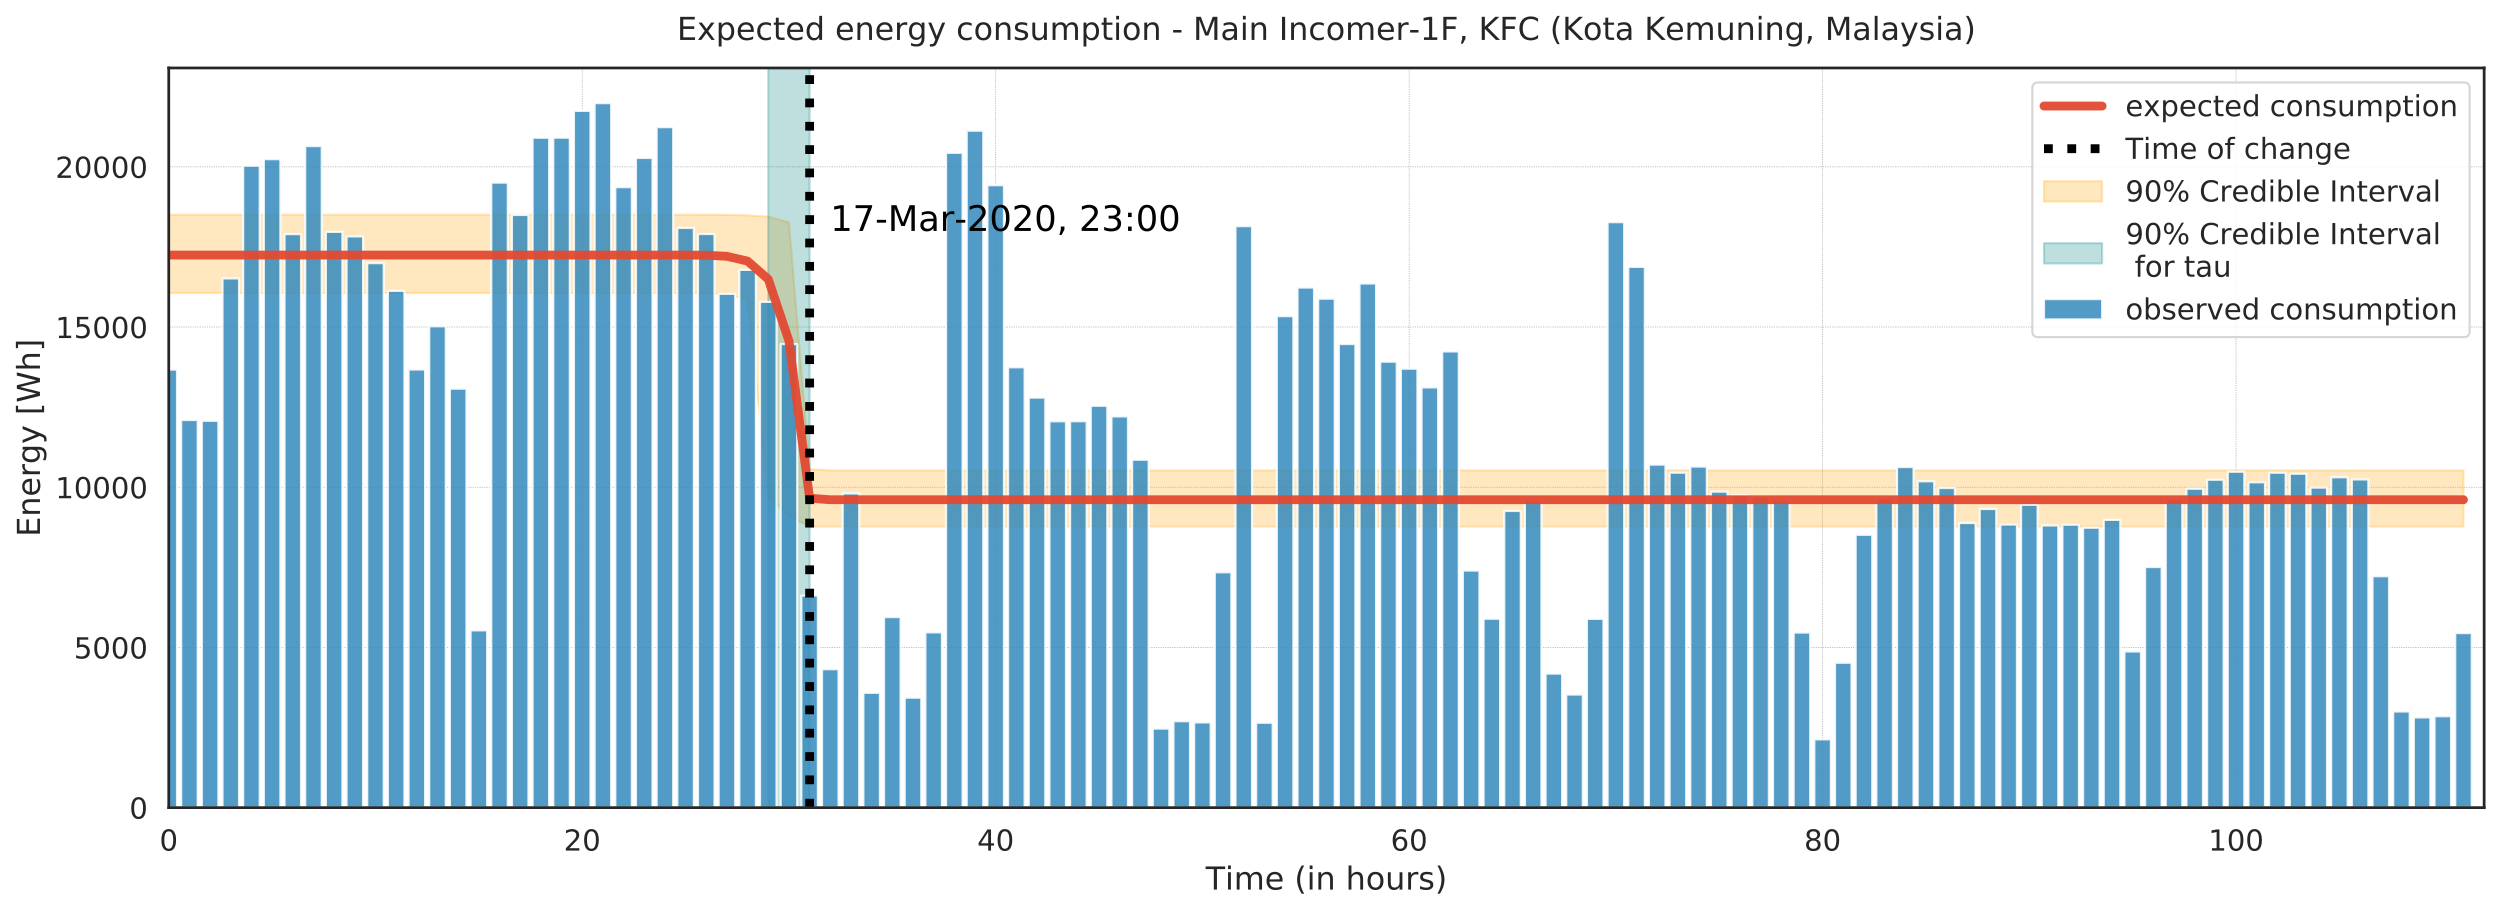 <?xml version="1.0" encoding="utf-8" standalone="no"?>
<!DOCTYPE svg PUBLIC "-//W3C//DTD SVG 1.1//EN"
  "http://www.w3.org/Graphics/SVG/1.1/DTD/svg11.dtd">
<!-- Created with matplotlib (https://matplotlib.org/) -->
<svg height="414.144pt" version="1.1" viewBox="0 0 1135.225 414.144" width="1135.225pt" xmlns="http://www.w3.org/2000/svg" xmlns:xlink="http://www.w3.org/1999/xlink">
 <defs>
  <style type="text/css">
*{stroke-linecap:butt;stroke-linejoin:round;}
  </style>
 </defs>
 <g id="figure_1">
  <g id="patch_1">
   <path d="M 0 414.144 
L 1135.225 414.144 
L 1135.225 0 
L 0 0 
z
" style="fill:#ffffff;"/>
  </g>
  <g id="axes_1">
   <g id="patch_2">
    <path d="M 76.629 366.732 
L 1128.025 366.732 
L 1128.025 30.859 
L 76.629 30.859 
z
" style="fill:#ffffff;"/>
   </g>
   <g id="matplotlib.axis_1">
    <g id="xtick_1">
     <g id="line2d_1">
      <path clip-path="url(#p075b8bbb72)" d="M 76.629 366.732 
L 76.629 30.859 
" style="fill:none;stroke:#808080;stroke-dasharray:0.3,0.495;stroke-dashoffset:0;stroke-width:0.3;"/>
     </g>
     <g id="text_1">
      <!-- 0 -->
      <defs>
       <path d="M 31.781 66.406 
Q 24.172 66.406 20.328 58.906 
Q 16.5 51.422 16.5 36.375 
Q 16.5 21.391 20.328 13.891 
Q 24.172 6.391 31.781 6.391 
Q 39.453 6.391 43.281 13.891 
Q 47.125 21.391 47.125 36.375 
Q 47.125 51.422 43.281 58.906 
Q 39.453 66.406 31.781 66.406 
z
M 31.781 74.219 
Q 44.047 74.219 50.516 64.516 
Q 56.984 54.828 56.984 36.375 
Q 56.984 17.969 50.516 8.266 
Q 44.047 -1.422 31.781 -1.422 
Q 19.531 -1.422 13.062 8.266 
Q 6.594 17.969 6.594 36.375 
Q 6.594 54.828 13.062 64.516 
Q 19.531 74.219 31.781 74.219 
z
" id="DejaVuSans-48"/>
      </defs>
      <g style="fill:#262626;" transform="translate(72.43 386.262)scale(0.132 -0.132)">
       <use xlink:href="#DejaVuSans-48"/>
      </g>
     </g>
    </g>
    <g id="xtick_2">
     <g id="line2d_2">
      <path clip-path="url(#p075b8bbb72)" d="M 264.378 366.732 
L 264.378 30.859 
" style="fill:none;stroke:#808080;stroke-dasharray:0.3,0.495;stroke-dashoffset:0;stroke-width:0.3;"/>
     </g>
     <g id="text_2">
      <!-- 20 -->
      <defs>
       <path d="M 19.188 8.297 
L 53.609 8.297 
L 53.609 0 
L 7.328 0 
L 7.328 8.297 
Q 12.938 14.109 22.625 23.891 
Q 32.328 33.688 34.812 36.531 
Q 39.547 41.844 41.422 45.531 
Q 43.312 49.219 43.312 52.781 
Q 43.312 58.594 39.234 62.25 
Q 35.156 65.922 28.609 65.922 
Q 23.969 65.922 18.812 64.312 
Q 13.672 62.703 7.812 59.422 
L 7.812 69.391 
Q 13.766 71.781 18.938 73 
Q 24.125 74.219 28.422 74.219 
Q 39.75 74.219 46.484 68.547 
Q 53.219 62.891 53.219 53.422 
Q 53.219 48.922 51.531 44.891 
Q 49.859 40.875 45.406 35.406 
Q 44.188 33.984 37.641 27.219 
Q 31.109 20.453 19.188 8.297 
z
" id="DejaVuSans-50"/>
      </defs>
      <g style="fill:#262626;" transform="translate(255.98 386.262)scale(0.132 -0.132)">
       <use xlink:href="#DejaVuSans-50"/>
       <use x="63.623" xlink:href="#DejaVuSans-48"/>
      </g>
     </g>
    </g>
    <g id="xtick_3">
     <g id="line2d_3">
      <path clip-path="url(#p075b8bbb72)" d="M 452.128 366.732 
L 452.128 30.859 
" style="fill:none;stroke:#808080;stroke-dasharray:0.3,0.495;stroke-dashoffset:0;stroke-width:0.3;"/>
     </g>
     <g id="text_3">
      <!-- 40 -->
      <defs>
       <path d="M 37.797 64.312 
L 12.891 25.391 
L 37.797 25.391 
z
M 35.203 72.906 
L 47.609 72.906 
L 47.609 25.391 
L 58.016 25.391 
L 58.016 17.188 
L 47.609 17.188 
L 47.609 0 
L 37.797 0 
L 37.797 17.188 
L 4.891 17.188 
L 4.891 26.703 
z
" id="DejaVuSans-52"/>
      </defs>
      <g style="fill:#262626;" transform="translate(443.729 386.262)scale(0.132 -0.132)">
       <use xlink:href="#DejaVuSans-52"/>
       <use x="63.623" xlink:href="#DejaVuSans-48"/>
      </g>
     </g>
    </g>
    <g id="xtick_4">
     <g id="line2d_4">
      <path clip-path="url(#p075b8bbb72)" d="M 639.877 366.732 
L 639.877 30.859 
" style="fill:none;stroke:#808080;stroke-dasharray:0.3,0.495;stroke-dashoffset:0;stroke-width:0.3;"/>
     </g>
     <g id="text_4">
      <!-- 60 -->
      <defs>
       <path d="M 33.016 40.375 
Q 26.375 40.375 22.484 35.828 
Q 18.609 31.297 18.609 23.391 
Q 18.609 15.531 22.484 10.953 
Q 26.375 6.391 33.016 6.391 
Q 39.656 6.391 43.531 10.953 
Q 47.406 15.531 47.406 23.391 
Q 47.406 31.297 43.531 35.828 
Q 39.656 40.375 33.016 40.375 
z
M 52.594 71.297 
L 52.594 62.312 
Q 48.875 64.062 45.094 64.984 
Q 41.312 65.922 37.594 65.922 
Q 27.828 65.922 22.672 59.328 
Q 17.531 52.734 16.797 39.406 
Q 19.672 43.656 24.016 45.922 
Q 28.375 48.188 33.594 48.188 
Q 44.578 48.188 50.953 41.516 
Q 57.328 34.859 57.328 23.391 
Q 57.328 12.156 50.688 5.359 
Q 44.047 -1.422 33.016 -1.422 
Q 20.359 -1.422 13.672 8.266 
Q 6.984 17.969 6.984 36.375 
Q 6.984 53.656 15.188 63.938 
Q 23.391 74.219 37.203 74.219 
Q 40.922 74.219 44.703 73.484 
Q 48.484 72.75 52.594 71.297 
z
" id="DejaVuSans-54"/>
      </defs>
      <g style="fill:#262626;" transform="translate(631.478 386.262)scale(0.132 -0.132)">
       <use xlink:href="#DejaVuSans-54"/>
       <use x="63.623" xlink:href="#DejaVuSans-48"/>
      </g>
     </g>
    </g>
    <g id="xtick_5">
     <g id="line2d_5">
      <path clip-path="url(#p075b8bbb72)" d="M 827.626 366.732 
L 827.626 30.859 
" style="fill:none;stroke:#808080;stroke-dasharray:0.3,0.495;stroke-dashoffset:0;stroke-width:0.3;"/>
     </g>
     <g id="text_5">
      <!-- 80 -->
      <defs>
       <path d="M 31.781 34.625 
Q 24.75 34.625 20.719 30.859 
Q 16.703 27.094 16.703 20.516 
Q 16.703 13.922 20.719 10.156 
Q 24.75 6.391 31.781 6.391 
Q 38.812 6.391 42.859 10.172 
Q 46.922 13.969 46.922 20.516 
Q 46.922 27.094 42.891 30.859 
Q 38.875 34.625 31.781 34.625 
z
M 21.922 38.812 
Q 15.578 40.375 12.031 44.719 
Q 8.5 49.078 8.5 55.328 
Q 8.5 64.062 14.719 69.141 
Q 20.953 74.219 31.781 74.219 
Q 42.672 74.219 48.875 69.141 
Q 55.078 64.062 55.078 55.328 
Q 55.078 49.078 51.531 44.719 
Q 48 40.375 41.703 38.812 
Q 48.828 37.156 52.797 32.312 
Q 56.781 27.484 56.781 20.516 
Q 56.781 9.906 50.312 4.234 
Q 43.844 -1.422 31.781 -1.422 
Q 19.734 -1.422 13.25 4.234 
Q 6.781 9.906 6.781 20.516 
Q 6.781 27.484 10.781 32.312 
Q 14.797 37.156 21.922 38.812 
z
M 18.312 54.391 
Q 18.312 48.734 21.844 45.562 
Q 25.391 42.391 31.781 42.391 
Q 38.141 42.391 41.719 45.562 
Q 45.312 48.734 45.312 54.391 
Q 45.312 60.062 41.719 63.234 
Q 38.141 66.406 31.781 66.406 
Q 25.391 66.406 21.844 63.234 
Q 18.312 60.062 18.312 54.391 
z
" id="DejaVuSans-56"/>
      </defs>
      <g style="fill:#262626;" transform="translate(819.228 386.262)scale(0.132 -0.132)">
       <use xlink:href="#DejaVuSans-56"/>
       <use x="63.623" xlink:href="#DejaVuSans-48"/>
      </g>
     </g>
    </g>
    <g id="xtick_6">
     <g id="line2d_6">
      <path clip-path="url(#p075b8bbb72)" d="M 1015.375 366.732 
L 1015.375 30.859 
" style="fill:none;stroke:#808080;stroke-dasharray:0.3,0.495;stroke-dashoffset:0;stroke-width:0.3;"/>
     </g>
     <g id="text_6">
      <!-- 100 -->
      <defs>
       <path d="M 12.406 8.297 
L 28.516 8.297 
L 28.516 63.922 
L 10.984 60.406 
L 10.984 69.391 
L 28.422 72.906 
L 38.281 72.906 
L 38.281 8.297 
L 54.391 8.297 
L 54.391 0 
L 12.406 0 
z
" id="DejaVuSans-49"/>
      </defs>
      <g style="fill:#262626;" transform="translate(1002.778 386.262)scale(0.132 -0.132)">
       <use xlink:href="#DejaVuSans-49"/>
       <use x="63.623" xlink:href="#DejaVuSans-48"/>
       <use x="127.246" xlink:href="#DejaVuSans-48"/>
      </g>
     </g>
    </g>
    <g id="text_7">
     <!-- Time (in hours) -->
     <defs>
      <path d="M -0.297 72.906 
L 61.375 72.906 
L 61.375 64.594 
L 35.5 64.594 
L 35.5 0 
L 25.594 0 
L 25.594 64.594 
L -0.297 64.594 
z
" id="DejaVuSans-84"/>
      <path d="M 9.422 54.688 
L 18.406 54.688 
L 18.406 0 
L 9.422 0 
z
M 9.422 75.984 
L 18.406 75.984 
L 18.406 64.594 
L 9.422 64.594 
z
" id="DejaVuSans-105"/>
      <path d="M 52 44.188 
Q 55.375 50.25 60.062 53.125 
Q 64.75 56 71.094 56 
Q 79.641 56 84.281 50.016 
Q 88.922 44.047 88.922 33.016 
L 88.922 0 
L 79.891 0 
L 79.891 32.719 
Q 79.891 40.578 77.094 44.375 
Q 74.312 48.188 68.609 48.188 
Q 61.625 48.188 57.562 43.547 
Q 53.516 38.922 53.516 30.906 
L 53.516 0 
L 44.484 0 
L 44.484 32.719 
Q 44.484 40.625 41.703 44.406 
Q 38.922 48.188 33.109 48.188 
Q 26.219 48.188 22.156 43.531 
Q 18.109 38.875 18.109 30.906 
L 18.109 0 
L 9.078 0 
L 9.078 54.688 
L 18.109 54.688 
L 18.109 46.188 
Q 21.188 51.219 25.484 53.609 
Q 29.781 56 35.688 56 
Q 41.656 56 45.828 52.969 
Q 50 49.953 52 44.188 
z
" id="DejaVuSans-109"/>
      <path d="M 56.203 29.594 
L 56.203 25.203 
L 14.891 25.203 
Q 15.484 15.922 20.484 11.062 
Q 25.484 6.203 34.422 6.203 
Q 39.594 6.203 44.453 7.469 
Q 49.312 8.734 54.109 11.281 
L 54.109 2.781 
Q 49.266 0.734 44.188 -0.344 
Q 39.109 -1.422 33.891 -1.422 
Q 20.797 -1.422 13.156 6.188 
Q 5.516 13.812 5.516 26.812 
Q 5.516 40.234 12.766 48.109 
Q 20.016 56 32.328 56 
Q 43.359 56 49.781 48.891 
Q 56.203 41.797 56.203 29.594 
z
M 47.219 32.234 
Q 47.125 39.594 43.094 43.984 
Q 39.062 48.391 32.422 48.391 
Q 24.906 48.391 20.391 44.141 
Q 15.875 39.891 15.188 32.172 
z
" id="DejaVuSans-101"/>
      <path id="DejaVuSans-32"/>
      <path d="M 31 75.875 
Q 24.469 64.656 21.281 53.656 
Q 18.109 42.672 18.109 31.391 
Q 18.109 20.125 21.312 9.062 
Q 24.516 -2 31 -13.188 
L 23.188 -13.188 
Q 15.875 -1.703 12.234 9.375 
Q 8.594 20.453 8.594 31.391 
Q 8.594 42.281 12.203 53.312 
Q 15.828 64.359 23.188 75.875 
z
" id="DejaVuSans-40"/>
      <path d="M 54.891 33.016 
L 54.891 0 
L 45.906 0 
L 45.906 32.719 
Q 45.906 40.484 42.875 44.328 
Q 39.844 48.188 33.797 48.188 
Q 26.516 48.188 22.312 43.547 
Q 18.109 38.922 18.109 30.906 
L 18.109 0 
L 9.078 0 
L 9.078 54.688 
L 18.109 54.688 
L 18.109 46.188 
Q 21.344 51.125 25.703 53.562 
Q 30.078 56 35.797 56 
Q 45.219 56 50.047 50.172 
Q 54.891 44.344 54.891 33.016 
z
" id="DejaVuSans-110"/>
      <path d="M 54.891 33.016 
L 54.891 0 
L 45.906 0 
L 45.906 32.719 
Q 45.906 40.484 42.875 44.328 
Q 39.844 48.188 33.797 48.188 
Q 26.516 48.188 22.312 43.547 
Q 18.109 38.922 18.109 30.906 
L 18.109 0 
L 9.078 0 
L 9.078 75.984 
L 18.109 75.984 
L 18.109 46.188 
Q 21.344 51.125 25.703 53.562 
Q 30.078 56 35.797 56 
Q 45.219 56 50.047 50.172 
Q 54.891 44.344 54.891 33.016 
z
" id="DejaVuSans-104"/>
      <path d="M 30.609 48.391 
Q 23.391 48.391 19.188 42.75 
Q 14.984 37.109 14.984 27.297 
Q 14.984 17.484 19.156 11.844 
Q 23.344 6.203 30.609 6.203 
Q 37.797 6.203 41.984 11.859 
Q 46.188 17.531 46.188 27.297 
Q 46.188 37.016 41.984 42.703 
Q 37.797 48.391 30.609 48.391 
z
M 30.609 56 
Q 42.328 56 49.016 48.375 
Q 55.719 40.766 55.719 27.297 
Q 55.719 13.875 49.016 6.219 
Q 42.328 -1.422 30.609 -1.422 
Q 18.844 -1.422 12.172 6.219 
Q 5.516 13.875 5.516 27.297 
Q 5.516 40.766 12.172 48.375 
Q 18.844 56 30.609 56 
z
" id="DejaVuSans-111"/>
      <path d="M 8.5 21.578 
L 8.5 54.688 
L 17.484 54.688 
L 17.484 21.922 
Q 17.484 14.156 20.5 10.266 
Q 23.531 6.391 29.594 6.391 
Q 36.859 6.391 41.078 11.031 
Q 45.312 15.672 45.312 23.688 
L 45.312 54.688 
L 54.297 54.688 
L 54.297 0 
L 45.312 0 
L 45.312 8.406 
Q 42.047 3.422 37.719 1 
Q 33.406 -1.422 27.688 -1.422 
Q 18.266 -1.422 13.375 4.438 
Q 8.5 10.297 8.5 21.578 
z
M 31.109 56 
z
" id="DejaVuSans-117"/>
      <path d="M 41.109 46.297 
Q 39.594 47.172 37.812 47.578 
Q 36.031 48 33.891 48 
Q 26.266 48 22.188 43.047 
Q 18.109 38.094 18.109 28.812 
L 18.109 0 
L 9.078 0 
L 9.078 54.688 
L 18.109 54.688 
L 18.109 46.188 
Q 20.953 51.172 25.484 53.578 
Q 30.031 56 36.531 56 
Q 37.453 56 38.578 55.875 
Q 39.703 55.766 41.062 55.516 
z
" id="DejaVuSans-114"/>
      <path d="M 44.281 53.078 
L 44.281 44.578 
Q 40.484 46.531 36.375 47.5 
Q 32.281 48.484 27.875 48.484 
Q 21.188 48.484 17.844 46.438 
Q 14.5 44.391 14.5 40.281 
Q 14.5 37.156 16.891 35.375 
Q 19.281 33.594 26.516 31.984 
L 29.594 31.297 
Q 39.156 29.25 43.188 25.516 
Q 47.219 21.781 47.219 15.094 
Q 47.219 7.469 41.188 3.016 
Q 35.156 -1.422 24.609 -1.422 
Q 20.219 -1.422 15.453 -0.562 
Q 10.688 0.297 5.422 2 
L 5.422 11.281 
Q 10.406 8.688 15.234 7.391 
Q 20.062 6.109 24.812 6.109 
Q 31.156 6.109 34.562 8.281 
Q 37.984 10.453 37.984 14.406 
Q 37.984 18.062 35.516 20.016 
Q 33.062 21.969 24.703 23.781 
L 21.578 24.516 
Q 13.234 26.266 9.516 29.906 
Q 5.812 33.547 5.812 39.891 
Q 5.812 47.609 11.281 51.797 
Q 16.75 56 26.812 56 
Q 31.781 56 36.172 55.266 
Q 40.578 54.547 44.281 53.078 
z
" id="DejaVuSans-115"/>
      <path d="M 8.016 75.875 
L 15.828 75.875 
Q 23.141 64.359 26.781 53.312 
Q 30.422 42.281 30.422 31.391 
Q 30.422 20.453 26.781 9.375 
Q 23.141 -1.703 15.828 -13.188 
L 8.016 -13.188 
Q 14.5 -2 17.703 9.062 
Q 20.906 20.125 20.906 31.391 
Q 20.906 42.672 17.703 53.656 
Q 14.5 64.656 8.016 75.875 
z
" id="DejaVuSans-41"/>
     </defs>
     <g style="fill:#262626;" transform="translate(547.489 403.949)scale(0.144 -0.144)">
      <use xlink:href="#DejaVuSans-84"/>
      <use x="61.037" xlink:href="#DejaVuSans-105"/>
      <use x="88.82" xlink:href="#DejaVuSans-109"/>
      <use x="186.232" xlink:href="#DejaVuSans-101"/>
      <use x="247.756" xlink:href="#DejaVuSans-32"/>
      <use x="279.543" xlink:href="#DejaVuSans-40"/>
      <use x="318.557" xlink:href="#DejaVuSans-105"/>
      <use x="346.34" xlink:href="#DejaVuSans-110"/>
      <use x="409.719" xlink:href="#DejaVuSans-32"/>
      <use x="441.506" xlink:href="#DejaVuSans-104"/>
      <use x="504.885" xlink:href="#DejaVuSans-111"/>
      <use x="566.066" xlink:href="#DejaVuSans-117"/>
      <use x="629.445" xlink:href="#DejaVuSans-114"/>
      <use x="670.559" xlink:href="#DejaVuSans-115"/>
      <use x="722.658" xlink:href="#DejaVuSans-41"/>
     </g>
    </g>
   </g>
   <g id="matplotlib.axis_2">
    <g id="ytick_1">
     <g id="line2d_7">
      <path clip-path="url(#p075b8bbb72)" d="M 76.629 366.732 
L 1128.025 366.732 
" style="fill:none;stroke:#808080;stroke-dasharray:0.3,0.495;stroke-dashoffset:0;stroke-width:0.3;"/>
     </g>
     <g id="text_8">
      <!-- 0 -->
      <g style="fill:#262626;" transform="translate(58.73 371.747)scale(0.132 -0.132)">
       <use xlink:href="#DejaVuSans-48"/>
      </g>
     </g>
    </g>
    <g id="ytick_2">
     <g id="line2d_8">
      <path clip-path="url(#p075b8bbb72)" d="M 76.629 293.989 
L 1128.025 293.989 
" style="fill:none;stroke:#808080;stroke-dasharray:0.3,0.495;stroke-dashoffset:0;stroke-width:0.3;"/>
     </g>
     <g id="text_9">
      <!-- 5000 -->
      <defs>
       <path d="M 10.797 72.906 
L 49.516 72.906 
L 49.516 64.594 
L 19.828 64.594 
L 19.828 46.734 
Q 21.969 47.469 24.109 47.828 
Q 26.266 48.188 28.422 48.188 
Q 40.625 48.188 47.75 41.5 
Q 54.891 34.812 54.891 23.391 
Q 54.891 11.625 47.562 5.094 
Q 40.234 -1.422 26.906 -1.422 
Q 22.312 -1.422 17.547 -0.641 
Q 12.797 0.141 7.719 1.703 
L 7.719 11.625 
Q 12.109 9.234 16.797 8.062 
Q 21.484 6.891 26.703 6.891 
Q 35.156 6.891 40.078 11.328 
Q 45.016 15.766 45.016 23.391 
Q 45.016 31 40.078 35.438 
Q 35.156 39.891 26.703 39.891 
Q 22.75 39.891 18.812 39.016 
Q 14.891 38.141 10.797 36.281 
z
" id="DejaVuSans-53"/>
      </defs>
      <g style="fill:#262626;" transform="translate(33.535 299.004)scale(0.132 -0.132)">
       <use xlink:href="#DejaVuSans-53"/>
       <use x="63.623" xlink:href="#DejaVuSans-48"/>
       <use x="127.246" xlink:href="#DejaVuSans-48"/>
       <use x="190.869" xlink:href="#DejaVuSans-48"/>
      </g>
     </g>
    </g>
    <g id="ytick_3">
     <g id="line2d_9">
      <path clip-path="url(#p075b8bbb72)" d="M 76.629 221.246 
L 1128.025 221.246 
" style="fill:none;stroke:#808080;stroke-dasharray:0.3,0.495;stroke-dashoffset:0;stroke-width:0.3;"/>
     </g>
     <g id="text_10">
      <!-- 10000 -->
      <g style="fill:#262626;" transform="translate(25.137 226.261)scale(0.132 -0.132)">
       <use xlink:href="#DejaVuSans-49"/>
       <use x="63.623" xlink:href="#DejaVuSans-48"/>
       <use x="127.246" xlink:href="#DejaVuSans-48"/>
       <use x="190.869" xlink:href="#DejaVuSans-48"/>
       <use x="254.492" xlink:href="#DejaVuSans-48"/>
      </g>
     </g>
    </g>
    <g id="ytick_4">
     <g id="line2d_10">
      <path clip-path="url(#p075b8bbb72)" d="M 76.629 148.502 
L 1128.025 148.502 
" style="fill:none;stroke:#808080;stroke-dasharray:0.3,0.495;stroke-dashoffset:0;stroke-width:0.3;"/>
     </g>
     <g id="text_11">
      <!-- 15000 -->
      <g style="fill:#262626;" transform="translate(25.137 153.517)scale(0.132 -0.132)">
       <use xlink:href="#DejaVuSans-49"/>
       <use x="63.623" xlink:href="#DejaVuSans-53"/>
       <use x="127.246" xlink:href="#DejaVuSans-48"/>
       <use x="190.869" xlink:href="#DejaVuSans-48"/>
       <use x="254.492" xlink:href="#DejaVuSans-48"/>
      </g>
     </g>
    </g>
    <g id="ytick_5">
     <g id="line2d_11">
      <path clip-path="url(#p075b8bbb72)" d="M 76.629 75.759 
L 1128.025 75.759 
" style="fill:none;stroke:#808080;stroke-dasharray:0.3,0.495;stroke-dashoffset:0;stroke-width:0.3;"/>
     </g>
     <g id="text_12">
      <!-- 20000 -->
      <g style="fill:#262626;" transform="translate(25.137 80.774)scale(0.132 -0.132)">
       <use xlink:href="#DejaVuSans-50"/>
       <use x="63.623" xlink:href="#DejaVuSans-48"/>
       <use x="127.246" xlink:href="#DejaVuSans-48"/>
       <use x="190.869" xlink:href="#DejaVuSans-48"/>
       <use x="254.492" xlink:href="#DejaVuSans-48"/>
      </g>
     </g>
    </g>
    <g id="text_13">
     <!-- Energy [Wh] -->
     <defs>
      <path d="M 9.812 72.906 
L 55.906 72.906 
L 55.906 64.594 
L 19.672 64.594 
L 19.672 43.016 
L 54.391 43.016 
L 54.391 34.719 
L 19.672 34.719 
L 19.672 8.297 
L 56.781 8.297 
L 56.781 0 
L 9.812 0 
z
" id="DejaVuSans-69"/>
      <path d="M 45.406 27.984 
Q 45.406 37.75 41.375 43.109 
Q 37.359 48.484 30.078 48.484 
Q 22.859 48.484 18.828 43.109 
Q 14.797 37.75 14.797 27.984 
Q 14.797 18.266 18.828 12.891 
Q 22.859 7.516 30.078 7.516 
Q 37.359 7.516 41.375 12.891 
Q 45.406 18.266 45.406 27.984 
z
M 54.391 6.781 
Q 54.391 -7.172 48.188 -13.984 
Q 42 -20.797 29.203 -20.797 
Q 24.469 -20.797 20.266 -20.094 
Q 16.062 -19.391 12.109 -17.922 
L 12.109 -9.188 
Q 16.062 -11.328 19.922 -12.344 
Q 23.781 -13.375 27.781 -13.375 
Q 36.625 -13.375 41.016 -8.766 
Q 45.406 -4.156 45.406 5.172 
L 45.406 9.625 
Q 42.625 4.781 38.281 2.391 
Q 33.938 0 27.875 0 
Q 17.828 0 11.672 7.656 
Q 5.516 15.328 5.516 27.984 
Q 5.516 40.672 11.672 48.328 
Q 17.828 56 27.875 56 
Q 33.938 56 38.281 53.609 
Q 42.625 51.219 45.406 46.391 
L 45.406 54.688 
L 54.391 54.688 
z
" id="DejaVuSans-103"/>
      <path d="M 32.172 -5.078 
Q 28.375 -14.844 24.75 -17.812 
Q 21.141 -20.797 15.094 -20.797 
L 7.906 -20.797 
L 7.906 -13.281 
L 13.188 -13.281 
Q 16.891 -13.281 18.938 -11.516 
Q 21 -9.766 23.484 -3.219 
L 25.094 0.875 
L 2.984 54.688 
L 12.5 54.688 
L 29.594 11.922 
L 46.688 54.688 
L 56.203 54.688 
z
" id="DejaVuSans-121"/>
      <path d="M 8.594 75.984 
L 29.297 75.984 
L 29.297 69 
L 17.578 69 
L 17.578 -6.203 
L 29.297 -6.203 
L 29.297 -13.188 
L 8.594 -13.188 
z
" id="DejaVuSans-91"/>
      <path d="M 3.328 72.906 
L 13.281 72.906 
L 28.609 11.281 
L 43.891 72.906 
L 54.984 72.906 
L 70.312 11.281 
L 85.594 72.906 
L 95.609 72.906 
L 77.297 0 
L 64.891 0 
L 49.516 63.281 
L 33.984 0 
L 21.578 0 
z
" id="DejaVuSans-87"/>
      <path d="M 30.422 75.984 
L 30.422 -13.188 
L 9.719 -13.188 
L 9.719 -6.203 
L 21.391 -6.203 
L 21.391 69 
L 9.719 69 
L 9.719 75.984 
z
" id="DejaVuSans-93"/>
     </defs>
     <g style="fill:#262626;" transform="translate(18.142 243.718)rotate(-90)scale(0.144 -0.144)">
      <use xlink:href="#DejaVuSans-69"/>
      <use x="63.184" xlink:href="#DejaVuSans-110"/>
      <use x="126.562" xlink:href="#DejaVuSans-101"/>
      <use x="188.086" xlink:href="#DejaVuSans-114"/>
      <use x="229.184" xlink:href="#DejaVuSans-103"/>
      <use x="292.66" xlink:href="#DejaVuSans-121"/>
      <use x="351.84" xlink:href="#DejaVuSans-32"/>
      <use x="383.627" xlink:href="#DejaVuSans-91"/>
      <use x="422.641" xlink:href="#DejaVuSans-87"/>
      <use x="521.518" xlink:href="#DejaVuSans-104"/>
      <use x="584.896" xlink:href="#DejaVuSans-93"/>
     </g>
    </g>
   </g>
   <g id="PolyCollection_1">
    <defs>
     <path d="M 76.629 -316.643 
L 76.629 -281.082 
L 86.016 -281.082 
L 95.404 -281.082 
L 104.791 -281.082 
L 114.179 -281.082 
L 123.566 -281.082 
L 132.954 -281.082 
L 142.341 -281.082 
L 151.729 -281.082 
L 161.116 -281.082 
L 170.504 -281.082 
L 179.891 -281.082 
L 189.279 -281.082 
L 198.666 -281.082 
L 208.054 -281.082 
L 217.441 -281.082 
L 226.828 -281.082 
L 236.216 -281.082 
L 245.603 -281.082 
L 254.991 -281.082 
L 264.378 -281.082 
L 273.766 -281.082 
L 283.153 -281.082 
L 292.541 -281.082 
L 301.928 -281.082 
L 311.316 -281.082 
L 320.703 -281.015 
L 330.091 -280.634 
L 339.478 -277.89 
L 348.865 -188.746 
L 358.253 -179.802 
L 367.64 -175.025 
L 377.028 -175.013 
L 386.415 -175.013 
L 395.803 -175.013 
L 405.19 -175.013 
L 414.578 -175.013 
L 423.965 -175.013 
L 433.353 -175.013 
L 442.74 -175.013 
L 452.128 -175.013 
L 461.515 -175.013 
L 470.902 -175.013 
L 480.29 -175.013 
L 489.677 -175.013 
L 499.065 -175.013 
L 508.452 -175.013 
L 517.84 -175.013 
L 527.227 -175.013 
L 536.615 -175.013 
L 546.002 -175.013 
L 555.39 -175.013 
L 564.777 -175.013 
L 574.165 -175.013 
L 583.552 -175.013 
L 592.94 -175.013 
L 602.327 -175.013 
L 611.714 -175.013 
L 621.102 -175.013 
L 630.489 -175.013 
L 639.877 -175.013 
L 649.264 -175.013 
L 658.652 -175.013 
L 668.039 -175.013 
L 677.427 -175.013 
L 686.814 -175.013 
L 696.202 -175.013 
L 705.589 -175.013 
L 714.977 -175.013 
L 724.364 -175.013 
L 733.751 -175.013 
L 743.139 -175.013 
L 752.526 -175.013 
L 761.914 -175.013 
L 771.301 -175.013 
L 780.689 -175.013 
L 790.076 -175.013 
L 799.464 -175.013 
L 808.851 -175.013 
L 818.239 -175.013 
L 827.626 -175.013 
L 837.014 -175.013 
L 846.401 -175.013 
L 855.789 -175.013 
L 865.176 -175.013 
L 874.563 -175.013 
L 883.951 -175.013 
L 893.338 -175.013 
L 902.726 -175.013 
L 912.113 -175.013 
L 921.501 -175.013 
L 930.888 -175.013 
L 940.276 -175.013 
L 949.663 -175.013 
L 959.051 -175.013 
L 968.438 -175.013 
L 977.826 -175.013 
L 987.213 -175.013 
L 996.601 -175.013 
L 1005.988 -175.013 
L 1015.375 -175.013 
L 1024.763 -175.013 
L 1034.15 -175.013 
L 1043.538 -175.013 
L 1052.925 -175.013 
L 1062.313 -175.013 
L 1071.7 -175.013 
L 1081.088 -175.013 
L 1090.475 -175.013 
L 1099.863 -175.013 
L 1109.25 -175.013 
L 1118.638 -175.013 
L 1118.638 -200.527 
L 1118.638 -200.527 
L 1109.25 -200.527 
L 1099.863 -200.527 
L 1090.475 -200.527 
L 1081.088 -200.527 
L 1071.7 -200.527 
L 1062.313 -200.527 
L 1052.925 -200.527 
L 1043.538 -200.527 
L 1034.15 -200.527 
L 1024.763 -200.527 
L 1015.375 -200.527 
L 1005.988 -200.527 
L 996.601 -200.527 
L 987.213 -200.527 
L 977.826 -200.527 
L 968.438 -200.527 
L 959.051 -200.527 
L 949.663 -200.527 
L 940.276 -200.527 
L 930.888 -200.527 
L 921.501 -200.527 
L 912.113 -200.527 
L 902.726 -200.527 
L 893.338 -200.527 
L 883.951 -200.527 
L 874.563 -200.527 
L 865.176 -200.527 
L 855.789 -200.527 
L 846.401 -200.527 
L 837.014 -200.527 
L 827.626 -200.527 
L 818.239 -200.527 
L 808.851 -200.527 
L 799.464 -200.527 
L 790.076 -200.527 
L 780.689 -200.527 
L 771.301 -200.527 
L 761.914 -200.527 
L 752.526 -200.527 
L 743.139 -200.527 
L 733.751 -200.527 
L 724.364 -200.527 
L 714.977 -200.527 
L 705.589 -200.527 
L 696.202 -200.527 
L 686.814 -200.527 
L 677.427 -200.527 
L 668.039 -200.527 
L 658.652 -200.527 
L 649.264 -200.527 
L 639.877 -200.527 
L 630.489 -200.527 
L 621.102 -200.527 
L 611.714 -200.527 
L 602.327 -200.527 
L 592.94 -200.527 
L 583.552 -200.527 
L 574.165 -200.527 
L 564.777 -200.527 
L 555.39 -200.527 
L 546.002 -200.527 
L 536.615 -200.527 
L 527.227 -200.527 
L 517.84 -200.527 
L 508.452 -200.527 
L 499.065 -200.527 
L 489.677 -200.527 
L 480.29 -200.527 
L 470.902 -200.527 
L 461.515 -200.527 
L 452.128 -200.527 
L 442.74 -200.527 
L 433.353 -200.527 
L 423.965 -200.527 
L 414.578 -200.527 
L 405.19 -200.527 
L 395.803 -200.527 
L 386.415 -200.527 
L 377.028 -200.527 
L 367.64 -201.064 
L 358.253 -313.137 
L 348.865 -315.779 
L 339.478 -316.361 
L 330.091 -316.597 
L 320.703 -316.63 
L 311.316 -316.643 
L 301.928 -316.643 
L 292.541 -316.643 
L 283.153 -316.643 
L 273.766 -316.643 
L 264.378 -316.643 
L 254.991 -316.643 
L 245.603 -316.643 
L 236.216 -316.643 
L 226.828 -316.643 
L 217.441 -316.643 
L 208.054 -316.643 
L 198.666 -316.643 
L 189.279 -316.643 
L 179.891 -316.643 
L 170.504 -316.643 
L 161.116 -316.643 
L 151.729 -316.643 
L 142.341 -316.643 
L 132.954 -316.643 
L 123.566 -316.643 
L 114.179 -316.643 
L 104.791 -316.643 
L 95.404 -316.643 
L 86.016 -316.643 
L 76.629 -316.643 
z
" id="m160f5fd76e" style="stroke:#ffa500;stroke-opacity:0.25;"/>
    </defs>
    <g clip-path="url(#p075b8bbb72)">
     <use style="fill:#ffa500;fill-opacity:0.25;stroke:#ffa500;stroke-opacity:0.25;" x="0" xlink:href="#m160f5fd76e" y="414.144"/>
    </g>
   </g>
   <g id="PolyCollection_2">
    <defs>
     <path d="M 367.64 -47.412 
L 348.865 -47.412 
L 348.865 -383.284 
L 367.64 -383.284 
L 367.64 -383.284 
L 367.64 -47.412 
z
" id="mac00280f9a" style="stroke:#008080;stroke-opacity:0.25;"/>
    </defs>
    <g clip-path="url(#p075b8bbb72)">
     <use style="fill:#008080;fill-opacity:0.25;stroke:#008080;stroke-opacity:0.25;" x="0" xlink:href="#mac00280f9a" y="414.144"/>
    </g>
   </g>
   <g id="patch_3">
    <path clip-path="url(#p075b8bbb72)" d="M 72.874 366.732 
L 80.384 366.732 
L 80.384 167.842 
L 72.874 167.842 
z
" style="fill:#348abd;opacity:0.85;stroke:#ffffff;stroke-linejoin:miter;"/>
   </g>
   <g id="patch_4">
    <path clip-path="url(#p075b8bbb72)" d="M 82.261 366.732 
L 89.771 366.732 
L 89.771 190.738 
L 82.261 190.738 
z
" style="fill:#348abd;opacity:0.85;stroke:#ffffff;stroke-linejoin:miter;"/>
   </g>
   <g id="patch_5">
    <path clip-path="url(#p075b8bbb72)" d="M 91.649 366.732 
L 99.159 366.732 
L 99.159 191.09 
L 91.649 191.09 
z
" style="fill:#348abd;opacity:0.85;stroke:#ffffff;stroke-linejoin:miter;"/>
   </g>
   <g id="patch_6">
    <path clip-path="url(#p075b8bbb72)" d="M 101.036 366.732 
L 108.546 366.732 
L 108.546 126.433 
L 101.036 126.433 
z
" style="fill:#348abd;opacity:0.85;stroke:#ffffff;stroke-linejoin:miter;"/>
   </g>
   <g id="patch_7">
    <path clip-path="url(#p075b8bbb72)" d="M 110.424 366.732 
L 117.934 366.732 
L 117.934 75.282 
L 110.424 75.282 
z
" style="fill:#348abd;opacity:0.85;stroke:#ffffff;stroke-linejoin:miter;"/>
   </g>
   <g id="patch_8">
    <path clip-path="url(#p075b8bbb72)" d="M 119.811 366.732 
L 127.321 366.732 
L 127.321 72.266 
L 119.811 72.266 
z
" style="fill:#348abd;opacity:0.85;stroke:#ffffff;stroke-linejoin:miter;"/>
   </g>
   <g id="patch_9">
    <path clip-path="url(#p075b8bbb72)" d="M 129.199 366.732 
L 136.709 366.732 
L 136.709 106.32 
L 129.199 106.32 
z
" style="fill:#348abd;opacity:0.85;stroke:#ffffff;stroke-linejoin:miter;"/>
   </g>
   <g id="patch_10">
    <path clip-path="url(#p075b8bbb72)" d="M 138.586 366.732 
L 146.096 366.732 
L 146.096 66.327 
L 138.586 66.327 
z
" style="fill:#348abd;opacity:0.85;stroke:#ffffff;stroke-linejoin:miter;"/>
   </g>
   <g id="patch_11">
    <path clip-path="url(#p075b8bbb72)" d="M 147.974 366.732 
L 155.484 366.732 
L 155.484 105.295 
L 147.974 105.295 
z
" style="fill:#348abd;opacity:0.85;stroke:#ffffff;stroke-linejoin:miter;"/>
   </g>
   <g id="patch_12">
    <path clip-path="url(#p075b8bbb72)" d="M 157.361 366.732 
L 164.871 366.732 
L 164.871 107.353 
L 157.361 107.353 
z
" style="fill:#348abd;opacity:0.85;stroke:#ffffff;stroke-linejoin:miter;"/>
   </g>
   <g id="patch_13">
    <path clip-path="url(#p075b8bbb72)" d="M 166.749 366.732 
L 174.259 366.732 
L 174.259 119.486 
L 166.749 119.486 
z
" style="fill:#348abd;opacity:0.85;stroke:#ffffff;stroke-linejoin:miter;"/>
   </g>
   <g id="patch_14">
    <path clip-path="url(#p075b8bbb72)" d="M 176.136 366.732 
L 183.646 366.732 
L 183.646 132.08 
L 176.136 132.08 
z
" style="fill:#348abd;opacity:0.85;stroke:#ffffff;stroke-linejoin:miter;"/>
   </g>
   <g id="patch_15">
    <path clip-path="url(#p075b8bbb72)" d="M 185.524 366.732 
L 193.034 366.732 
L 193.034 167.794 
L 185.524 167.794 
z
" style="fill:#348abd;opacity:0.85;stroke:#ffffff;stroke-linejoin:miter;"/>
   </g>
   <g id="patch_16">
    <path clip-path="url(#p075b8bbb72)" d="M 194.911 366.732 
L 202.421 366.732 
L 202.421 148.183 
L 194.911 148.183 
z
" style="fill:#348abd;opacity:0.85;stroke:#ffffff;stroke-linejoin:miter;"/>
   </g>
   <g id="patch_17">
    <path clip-path="url(#p075b8bbb72)" d="M 204.299 366.732 
L 211.808 366.732 
L 211.808 176.514 
L 204.299 176.514 
z
" style="fill:#348abd;opacity:0.85;stroke:#ffffff;stroke-linejoin:miter;"/>
   </g>
   <g id="patch_18">
    <path clip-path="url(#p075b8bbb72)" d="M 213.686 366.732 
L 221.196 366.732 
L 221.196 286.255 
L 213.686 286.255 
z
" style="fill:#348abd;opacity:0.85;stroke:#ffffff;stroke-linejoin:miter;"/>
   </g>
   <g id="patch_19">
    <path clip-path="url(#p075b8bbb72)" d="M 223.073 366.732 
L 230.583 366.732 
L 230.583 82.922 
L 223.073 82.922 
z
" style="fill:#348abd;opacity:0.85;stroke:#ffffff;stroke-linejoin:miter;"/>
   </g>
   <g id="patch_20">
    <path clip-path="url(#p075b8bbb72)" d="M 232.461 366.732 
L 239.971 366.732 
L 239.971 97.603 
L 232.461 97.603 
z
" style="fill:#348abd;opacity:0.85;stroke:#ffffff;stroke-linejoin:miter;"/>
   </g>
   <g id="patch_21">
    <path clip-path="url(#p075b8bbb72)" d="M 241.848 366.732 
L 249.358 366.732 
L 249.358 62.57 
L 241.848 62.57 
z
" style="fill:#348abd;opacity:0.85;stroke:#ffffff;stroke-linejoin:miter;"/>
   </g>
   <g id="patch_22">
    <path clip-path="url(#p075b8bbb72)" d="M 251.236 366.732 
L 258.746 366.732 
L 258.746 62.533 
L 251.236 62.533 
z
" style="fill:#348abd;opacity:0.85;stroke:#ffffff;stroke-linejoin:miter;"/>
   </g>
   <g id="patch_23">
    <path clip-path="url(#p075b8bbb72)" d="M 260.623 366.732 
L 268.133 366.732 
L 268.133 50.367 
L 260.623 50.367 
z
" style="fill:#348abd;opacity:0.85;stroke:#ffffff;stroke-linejoin:miter;"/>
   </g>
   <g id="patch_24">
    <path clip-path="url(#p075b8bbb72)" d="M 270.011 366.732 
L 277.521 366.732 
L 277.521 46.853 
L 270.011 46.853 
z
" style="fill:#348abd;opacity:0.85;stroke:#ffffff;stroke-linejoin:miter;"/>
   </g>
   <g id="patch_25">
    <path clip-path="url(#p075b8bbb72)" d="M 279.398 366.732 
L 286.908 366.732 
L 286.908 84.975 
L 279.398 84.975 
z
" style="fill:#348abd;opacity:0.85;stroke:#ffffff;stroke-linejoin:miter;"/>
   </g>
   <g id="patch_26">
    <path clip-path="url(#p075b8bbb72)" d="M 288.786 366.732 
L 296.296 366.732 
L 296.296 71.741 
L 288.786 71.741 
z
" style="fill:#348abd;opacity:0.85;stroke:#ffffff;stroke-linejoin:miter;"/>
   </g>
   <g id="patch_27">
    <path clip-path="url(#p075b8bbb72)" d="M 298.173 366.732 
L 305.683 366.732 
L 305.683 57.735 
L 298.173 57.735 
z
" style="fill:#348abd;opacity:0.85;stroke:#ffffff;stroke-linejoin:miter;"/>
   </g>
   <g id="patch_28">
    <path clip-path="url(#p075b8bbb72)" d="M 307.561 366.732 
L 315.071 366.732 
L 315.071 103.521 
L 307.561 103.521 
z
" style="fill:#348abd;opacity:0.85;stroke:#ffffff;stroke-linejoin:miter;"/>
   </g>
   <g id="patch_29">
    <path clip-path="url(#p075b8bbb72)" d="M 316.948 366.732 
L 324.458 366.732 
L 324.458 106.279 
L 316.948 106.279 
z
" style="fill:#348abd;opacity:0.85;stroke:#ffffff;stroke-linejoin:miter;"/>
   </g>
   <g id="patch_30">
    <path clip-path="url(#p075b8bbb72)" d="M 326.336 366.732 
L 333.846 366.732 
L 333.846 133.448 
L 326.336 133.448 
z
" style="fill:#348abd;opacity:0.85;stroke:#ffffff;stroke-linejoin:miter;"/>
   </g>
   <g id="patch_31">
    <path clip-path="url(#p075b8bbb72)" d="M 335.723 366.732 
L 343.233 366.732 
L 343.233 122.564 
L 335.723 122.564 
z
" style="fill:#348abd;opacity:0.85;stroke:#ffffff;stroke-linejoin:miter;"/>
   </g>
   <g id="patch_32">
    <path clip-path="url(#p075b8bbb72)" d="M 345.11 366.732 
L 352.62 366.732 
L 352.62 137.092 
L 345.11 137.092 
z
" style="fill:#348abd;opacity:0.85;stroke:#ffffff;stroke-linejoin:miter;"/>
   </g>
   <g id="patch_33">
    <path clip-path="url(#p075b8bbb72)" d="M 354.498 366.732 
L 362.008 366.732 
L 362.008 156.251 
L 354.498 156.251 
z
" style="fill:#348abd;opacity:0.85;stroke:#ffffff;stroke-linejoin:miter;"/>
   </g>
   <g id="patch_34">
    <path clip-path="url(#p075b8bbb72)" d="M 363.885 366.732 
L 371.395 366.732 
L 371.395 270.43 
L 363.885 270.43 
z
" style="fill:#348abd;opacity:0.85;stroke:#ffffff;stroke-linejoin:miter;"/>
   </g>
   <g id="patch_35">
    <path clip-path="url(#p075b8bbb72)" d="M 373.273 366.732 
L 380.783 366.732 
L 380.783 303.894 
L 373.273 303.894 
z
" style="fill:#348abd;opacity:0.85;stroke:#ffffff;stroke-linejoin:miter;"/>
   </g>
   <g id="patch_36">
    <path clip-path="url(#p075b8bbb72)" d="M 382.66 366.732 
L 390.17 366.732 
L 390.17 224.053 
L 382.66 224.053 
z
" style="fill:#348abd;opacity:0.85;stroke:#ffffff;stroke-linejoin:miter;"/>
   </g>
   <g id="patch_37">
    <path clip-path="url(#p075b8bbb72)" d="M 392.048 366.732 
L 399.558 366.732 
L 399.558 314.617 
L 392.048 314.617 
z
" style="fill:#348abd;opacity:0.85;stroke:#ffffff;stroke-linejoin:miter;"/>
   </g>
   <g id="patch_38">
    <path clip-path="url(#p075b8bbb72)" d="M 401.435 366.732 
L 408.945 366.732 
L 408.945 280.211 
L 401.435 280.211 
z
" style="fill:#348abd;opacity:0.85;stroke:#ffffff;stroke-linejoin:miter;"/>
   </g>
   <g id="patch_39">
    <path clip-path="url(#p075b8bbb72)" d="M 410.823 366.732 
L 418.333 366.732 
L 418.333 316.823 
L 410.823 316.823 
z
" style="fill:#348abd;opacity:0.85;stroke:#ffffff;stroke-linejoin:miter;"/>
   </g>
   <g id="patch_40">
    <path clip-path="url(#p075b8bbb72)" d="M 420.21 366.732 
L 427.72 366.732 
L 427.72 287.163 
L 420.21 287.163 
z
" style="fill:#348abd;opacity:0.85;stroke:#ffffff;stroke-linejoin:miter;"/>
   </g>
   <g id="patch_41">
    <path clip-path="url(#p075b8bbb72)" d="M 429.598 366.732 
L 437.108 366.732 
L 437.108 69.407 
L 429.598 69.407 
z
" style="fill:#348abd;opacity:0.85;stroke:#ffffff;stroke-linejoin:miter;"/>
   </g>
   <g id="patch_42">
    <path clip-path="url(#p075b8bbb72)" d="M 438.985 366.732 
L 446.495 366.732 
L 446.495 59.358 
L 438.985 59.358 
z
" style="fill:#348abd;opacity:0.85;stroke:#ffffff;stroke-linejoin:miter;"/>
   </g>
   <g id="patch_43">
    <path clip-path="url(#p075b8bbb72)" d="M 448.373 366.732 
L 455.883 366.732 
L 455.883 84.109 
L 448.373 84.109 
z
" style="fill:#348abd;opacity:0.85;stroke:#ffffff;stroke-linejoin:miter;"/>
   </g>
   <g id="patch_44">
    <path clip-path="url(#p075b8bbb72)" d="M 457.76 366.732 
L 465.27 366.732 
L 465.27 166.786 
L 457.76 166.786 
z
" style="fill:#348abd;opacity:0.85;stroke:#ffffff;stroke-linejoin:miter;"/>
   </g>
   <g id="patch_45">
    <path clip-path="url(#p075b8bbb72)" d="M 467.148 366.732 
L 474.657 366.732 
L 474.657 180.576 
L 467.148 180.576 
z
" style="fill:#348abd;opacity:0.85;stroke:#ffffff;stroke-linejoin:miter;"/>
   </g>
   <g id="patch_46">
    <path clip-path="url(#p075b8bbb72)" d="M 476.535 366.732 
L 484.045 366.732 
L 484.045 191.296 
L 476.535 191.296 
z
" style="fill:#348abd;opacity:0.85;stroke:#ffffff;stroke-linejoin:miter;"/>
   </g>
   <g id="patch_47">
    <path clip-path="url(#p075b8bbb72)" d="M 485.922 366.732 
L 493.432 366.732 
L 493.432 191.271 
L 485.922 191.271 
z
" style="fill:#348abd;opacity:0.85;stroke:#ffffff;stroke-linejoin:miter;"/>
   </g>
   <g id="patch_48">
    <path clip-path="url(#p075b8bbb72)" d="M 495.31 366.732 
L 502.82 366.732 
L 502.82 184.289 
L 495.31 184.289 
z
" style="fill:#348abd;opacity:0.85;stroke:#ffffff;stroke-linejoin:miter;"/>
   </g>
   <g id="patch_49">
    <path clip-path="url(#p075b8bbb72)" d="M 504.697 366.732 
L 512.207 366.732 
L 512.207 189.105 
L 504.697 189.105 
z
" style="fill:#348abd;opacity:0.85;stroke:#ffffff;stroke-linejoin:miter;"/>
   </g>
   <g id="patch_50">
    <path clip-path="url(#p075b8bbb72)" d="M 514.085 366.732 
L 521.595 366.732 
L 521.595 208.776 
L 514.085 208.776 
z
" style="fill:#348abd;opacity:0.85;stroke:#ffffff;stroke-linejoin:miter;"/>
   </g>
   <g id="patch_51">
    <path clip-path="url(#p075b8bbb72)" d="M 523.472 366.732 
L 530.982 366.732 
L 530.982 330.862 
L 523.472 330.862 
z
" style="fill:#348abd;opacity:0.85;stroke:#ffffff;stroke-linejoin:miter;"/>
   </g>
   <g id="patch_52">
    <path clip-path="url(#p075b8bbb72)" d="M 532.86 366.732 
L 540.37 366.732 
L 540.37 327.493 
L 532.86 327.493 
z
" style="fill:#348abd;opacity:0.85;stroke:#ffffff;stroke-linejoin:miter;"/>
   </g>
   <g id="patch_53">
    <path clip-path="url(#p075b8bbb72)" d="M 542.247 366.732 
L 549.757 366.732 
L 549.757 328.04 
L 542.247 328.04 
z
" style="fill:#348abd;opacity:0.85;stroke:#ffffff;stroke-linejoin:miter;"/>
   </g>
   <g id="patch_54">
    <path clip-path="url(#p075b8bbb72)" d="M 551.635 366.732 
L 559.145 366.732 
L 559.145 259.87 
L 551.635 259.87 
z
" style="fill:#348abd;opacity:0.85;stroke:#ffffff;stroke-linejoin:miter;"/>
   </g>
   <g id="patch_55">
    <path clip-path="url(#p075b8bbb72)" d="M 561.022 366.732 
L 568.532 366.732 
L 568.532 102.701 
L 561.022 102.701 
z
" style="fill:#348abd;opacity:0.85;stroke:#ffffff;stroke-linejoin:miter;"/>
   </g>
   <g id="patch_56">
    <path clip-path="url(#p075b8bbb72)" d="M 570.41 366.732 
L 577.92 366.732 
L 577.92 328.209 
L 570.41 328.209 
z
" style="fill:#348abd;opacity:0.85;stroke:#ffffff;stroke-linejoin:miter;"/>
   </g>
   <g id="patch_57">
    <path clip-path="url(#p075b8bbb72)" d="M 579.797 366.732 
L 587.307 366.732 
L 587.307 143.562 
L 579.797 143.562 
z
" style="fill:#348abd;opacity:0.85;stroke:#ffffff;stroke-linejoin:miter;"/>
   </g>
   <g id="patch_58">
    <path clip-path="url(#p075b8bbb72)" d="M 589.185 366.732 
L 596.695 366.732 
L 596.695 130.568 
L 589.185 130.568 
z
" style="fill:#348abd;opacity:0.85;stroke:#ffffff;stroke-linejoin:miter;"/>
   </g>
   <g id="patch_59">
    <path clip-path="url(#p075b8bbb72)" d="M 598.572 366.732 
L 606.082 366.732 
L 606.082 135.629 
L 598.572 135.629 
z
" style="fill:#348abd;opacity:0.85;stroke:#ffffff;stroke-linejoin:miter;"/>
   </g>
   <g id="patch_60">
    <path clip-path="url(#p075b8bbb72)" d="M 607.959 366.732 
L 615.469 366.732 
L 615.469 156.21 
L 607.959 156.21 
z
" style="fill:#348abd;opacity:0.85;stroke:#ffffff;stroke-linejoin:miter;"/>
   </g>
   <g id="patch_61">
    <path clip-path="url(#p075b8bbb72)" d="M 617.347 366.732 
L 624.857 366.732 
L 624.857 128.744 
L 617.347 128.744 
z
" style="fill:#348abd;opacity:0.85;stroke:#ffffff;stroke-linejoin:miter;"/>
   </g>
   <g id="patch_62">
    <path clip-path="url(#p075b8bbb72)" d="M 626.734 366.732 
L 634.244 366.732 
L 634.244 164.232 
L 626.734 164.232 
z
" style="fill:#348abd;opacity:0.85;stroke:#ffffff;stroke-linejoin:miter;"/>
   </g>
   <g id="patch_63">
    <path clip-path="url(#p075b8bbb72)" d="M 636.122 366.732 
L 643.632 366.732 
L 643.632 167.415 
L 636.122 167.415 
z
" style="fill:#348abd;opacity:0.85;stroke:#ffffff;stroke-linejoin:miter;"/>
   </g>
   <g id="patch_64">
    <path clip-path="url(#p075b8bbb72)" d="M 645.509 366.732 
L 653.019 366.732 
L 653.019 175.922 
L 645.509 175.922 
z
" style="fill:#348abd;opacity:0.85;stroke:#ffffff;stroke-linejoin:miter;"/>
   </g>
   <g id="patch_65">
    <path clip-path="url(#p075b8bbb72)" d="M 654.897 366.732 
L 662.407 366.732 
L 662.407 159.591 
L 654.897 159.591 
z
" style="fill:#348abd;opacity:0.85;stroke:#ffffff;stroke-linejoin:miter;"/>
   </g>
   <g id="patch_66">
    <path clip-path="url(#p075b8bbb72)" d="M 664.284 366.732 
L 671.794 366.732 
L 671.794 259.094 
L 664.284 259.094 
z
" style="fill:#348abd;opacity:0.85;stroke:#ffffff;stroke-linejoin:miter;"/>
   </g>
   <g id="patch_67">
    <path clip-path="url(#p075b8bbb72)" d="M 673.672 366.732 
L 681.182 366.732 
L 681.182 280.974 
L 673.672 280.974 
z
" style="fill:#348abd;opacity:0.85;stroke:#ffffff;stroke-linejoin:miter;"/>
   </g>
   <g id="patch_68">
    <path clip-path="url(#p075b8bbb72)" d="M 683.059 366.732 
L 690.569 366.732 
L 690.569 232.021 
L 683.059 232.021 
z
" style="fill:#348abd;opacity:0.85;stroke:#ffffff;stroke-linejoin:miter;"/>
   </g>
   <g id="patch_69">
    <path clip-path="url(#p075b8bbb72)" d="M 692.447 366.732 
L 699.957 366.732 
L 699.957 227.167 
L 692.447 227.167 
z
" style="fill:#348abd;opacity:0.85;stroke:#ffffff;stroke-linejoin:miter;"/>
   </g>
   <g id="patch_70">
    <path clip-path="url(#p075b8bbb72)" d="M 701.834 366.732 
L 709.344 366.732 
L 709.344 305.894 
L 701.834 305.894 
z
" style="fill:#348abd;opacity:0.85;stroke:#ffffff;stroke-linejoin:miter;"/>
   </g>
   <g id="patch_71">
    <path clip-path="url(#p075b8bbb72)" d="M 711.222 366.732 
L 718.732 366.732 
L 718.732 315.398 
L 711.222 315.398 
z
" style="fill:#348abd;opacity:0.85;stroke:#ffffff;stroke-linejoin:miter;"/>
   </g>
   <g id="patch_72">
    <path clip-path="url(#p075b8bbb72)" d="M 720.609 366.732 
L 728.119 366.732 
L 728.119 281.048 
L 720.609 281.048 
z
" style="fill:#348abd;opacity:0.85;stroke:#ffffff;stroke-linejoin:miter;"/>
   </g>
   <g id="patch_73">
    <path clip-path="url(#p075b8bbb72)" d="M 729.997 366.732 
L 737.506 366.732 
L 737.506 100.895 
L 729.997 100.895 
z
" style="fill:#348abd;opacity:0.85;stroke:#ffffff;stroke-linejoin:miter;"/>
   </g>
   <g id="patch_74">
    <path clip-path="url(#p075b8bbb72)" d="M 739.384 366.732 
L 746.894 366.732 
L 746.894 121.2 
L 739.384 121.2 
z
" style="fill:#348abd;opacity:0.85;stroke:#ffffff;stroke-linejoin:miter;"/>
   </g>
   <g id="patch_75">
    <path clip-path="url(#p075b8bbb72)" d="M 748.771 366.732 
L 756.281 366.732 
L 756.281 210.983 
L 748.771 210.983 
z
" style="fill:#348abd;opacity:0.85;stroke:#ffffff;stroke-linejoin:miter;"/>
   </g>
   <g id="patch_76">
    <path clip-path="url(#p075b8bbb72)" d="M 758.159 366.732 
L 765.669 366.732 
L 765.669 214.663 
L 758.159 214.663 
z
" style="fill:#348abd;opacity:0.85;stroke:#ffffff;stroke-linejoin:miter;"/>
   </g>
   <g id="patch_77">
    <path clip-path="url(#p075b8bbb72)" d="M 767.546 366.732 
L 775.056 366.732 
L 775.056 211.874 
L 767.546 211.874 
z
" style="fill:#348abd;opacity:0.85;stroke:#ffffff;stroke-linejoin:miter;"/>
   </g>
   <g id="patch_78">
    <path clip-path="url(#p075b8bbb72)" d="M 776.934 366.732 
L 784.444 366.732 
L 784.444 223.243 
L 776.934 223.243 
z
" style="fill:#348abd;opacity:0.85;stroke:#ffffff;stroke-linejoin:miter;"/>
   </g>
   <g id="patch_79">
    <path clip-path="url(#p075b8bbb72)" d="M 786.321 366.732 
L 793.831 366.732 
L 793.831 224.95 
L 786.321 224.95 
z
" style="fill:#348abd;opacity:0.85;stroke:#ffffff;stroke-linejoin:miter;"/>
   </g>
   <g id="patch_80">
    <path clip-path="url(#p075b8bbb72)" d="M 795.709 366.732 
L 803.219 366.732 
L 803.219 225.553 
L 795.709 225.553 
z
" style="fill:#348abd;opacity:0.85;stroke:#ffffff;stroke-linejoin:miter;"/>
   </g>
   <g id="patch_81">
    <path clip-path="url(#p075b8bbb72)" d="M 805.096 366.732 
L 812.606 366.732 
L 812.606 227.093 
L 805.096 227.093 
z
" style="fill:#348abd;opacity:0.85;stroke:#ffffff;stroke-linejoin:miter;"/>
   </g>
   <g id="patch_82">
    <path clip-path="url(#p075b8bbb72)" d="M 814.484 366.732 
L 821.994 366.732 
L 821.994 287.233 
L 814.484 287.233 
z
" style="fill:#348abd;opacity:0.85;stroke:#ffffff;stroke-linejoin:miter;"/>
   </g>
   <g id="patch_83">
    <path clip-path="url(#p075b8bbb72)" d="M 823.871 366.732 
L 831.381 366.732 
L 831.381 335.742 
L 823.871 335.742 
z
" style="fill:#348abd;opacity:0.85;stroke:#ffffff;stroke-linejoin:miter;"/>
   </g>
   <g id="patch_84">
    <path clip-path="url(#p075b8bbb72)" d="M 833.259 366.732 
L 840.769 366.732 
L 840.769 300.949 
L 833.259 300.949 
z
" style="fill:#348abd;opacity:0.85;stroke:#ffffff;stroke-linejoin:miter;"/>
   </g>
   <g id="patch_85">
    <path clip-path="url(#p075b8bbb72)" d="M 842.646 366.732 
L 850.156 366.732 
L 850.156 242.87 
L 842.646 242.87 
z
" style="fill:#348abd;opacity:0.85;stroke:#ffffff;stroke-linejoin:miter;"/>
   </g>
   <g id="patch_86">
    <path clip-path="url(#p075b8bbb72)" d="M 852.034 366.732 
L 859.544 366.732 
L 859.544 226.227 
L 852.034 226.227 
z
" style="fill:#348abd;opacity:0.85;stroke:#ffffff;stroke-linejoin:miter;"/>
   </g>
   <g id="patch_87">
    <path clip-path="url(#p075b8bbb72)" d="M 861.421 366.732 
L 868.931 366.732 
L 868.931 212.062 
L 861.421 212.062 
z
" style="fill:#348abd;opacity:0.85;stroke:#ffffff;stroke-linejoin:miter;"/>
   </g>
   <g id="patch_88">
    <path clip-path="url(#p075b8bbb72)" d="M 870.808 366.732 
L 878.318 366.732 
L 878.318 218.558 
L 870.808 218.558 
z
" style="fill:#348abd;opacity:0.85;stroke:#ffffff;stroke-linejoin:miter;"/>
   </g>
   <g id="patch_89">
    <path clip-path="url(#p075b8bbb72)" d="M 880.196 366.732 
L 887.706 366.732 
L 887.706 221.615 
L 880.196 221.615 
z
" style="fill:#348abd;opacity:0.85;stroke:#ffffff;stroke-linejoin:miter;"/>
   </g>
   <g id="patch_90">
    <path clip-path="url(#p075b8bbb72)" d="M 889.583 366.732 
L 897.093 366.732 
L 897.093 237.517 
L 889.583 237.517 
z
" style="fill:#348abd;opacity:0.85;stroke:#ffffff;stroke-linejoin:miter;"/>
   </g>
   <g id="patch_91">
    <path clip-path="url(#p075b8bbb72)" d="M 898.971 366.732 
L 906.481 366.732 
L 906.481 231.161 
L 898.971 231.161 
z
" style="fill:#348abd;opacity:0.85;stroke:#ffffff;stroke-linejoin:miter;"/>
   </g>
   <g id="patch_92">
    <path clip-path="url(#p075b8bbb72)" d="M 908.358 366.732 
L 915.868 366.732 
L 915.868 238.2 
L 908.358 238.2 
z
" style="fill:#348abd;opacity:0.85;stroke:#ffffff;stroke-linejoin:miter;"/>
   </g>
   <g id="patch_93">
    <path clip-path="url(#p075b8bbb72)" d="M 917.746 366.732 
L 925.256 366.732 
L 925.256 229.225 
L 917.746 229.225 
z
" style="fill:#348abd;opacity:0.85;stroke:#ffffff;stroke-linejoin:miter;"/>
   </g>
   <g id="patch_94">
    <path clip-path="url(#p075b8bbb72)" d="M 927.133 366.732 
L 934.643 366.732 
L 934.643 238.629 
L 927.133 238.629 
z
" style="fill:#348abd;opacity:0.85;stroke:#ffffff;stroke-linejoin:miter;"/>
   </g>
   <g id="patch_95">
    <path clip-path="url(#p075b8bbb72)" d="M 936.521 366.732 
L 944.031 366.732 
L 944.031 238.295 
L 936.521 238.295 
z
" style="fill:#348abd;opacity:0.85;stroke:#ffffff;stroke-linejoin:miter;"/>
   </g>
   <g id="patch_96">
    <path clip-path="url(#p075b8bbb72)" d="M 945.908 366.732 
L 953.418 366.732 
L 953.418 239.663 
L 945.908 239.663 
z
" style="fill:#348abd;opacity:0.85;stroke:#ffffff;stroke-linejoin:miter;"/>
   </g>
   <g id="patch_97">
    <path clip-path="url(#p075b8bbb72)" d="M 955.296 366.732 
L 962.806 366.732 
L 962.806 236.083 
L 955.296 236.083 
z
" style="fill:#348abd;opacity:0.85;stroke:#ffffff;stroke-linejoin:miter;"/>
   </g>
   <g id="patch_98">
    <path clip-path="url(#p075b8bbb72)" d="M 964.683 366.732 
L 972.193 366.732 
L 972.193 295.833 
L 964.683 295.833 
z
" style="fill:#348abd;opacity:0.85;stroke:#ffffff;stroke-linejoin:miter;"/>
   </g>
   <g id="patch_99">
    <path clip-path="url(#p075b8bbb72)" d="M 974.071 366.732 
L 981.581 366.732 
L 981.581 257.498 
L 974.071 257.498 
z
" style="fill:#348abd;opacity:0.85;stroke:#ffffff;stroke-linejoin:miter;"/>
   </g>
   <g id="patch_100">
    <path clip-path="url(#p075b8bbb72)" d="M 983.458 366.732 
L 990.968 366.732 
L 990.968 226.483 
L 983.458 226.483 
z
" style="fill:#348abd;opacity:0.85;stroke:#ffffff;stroke-linejoin:miter;"/>
   </g>
   <g id="patch_101">
    <path clip-path="url(#p075b8bbb72)" d="M 992.846 366.732 
L 1000.355 366.732 
L 1000.355 221.949 
L 992.846 221.949 
z
" style="fill:#348abd;opacity:0.85;stroke:#ffffff;stroke-linejoin:miter;"/>
   </g>
   <g id="patch_102">
    <path clip-path="url(#p075b8bbb72)" d="M 1002.233 366.732 
L 1009.743 366.732 
L 1009.743 217.854 
L 1002.233 217.854 
z
" style="fill:#348abd;opacity:0.85;stroke:#ffffff;stroke-linejoin:miter;"/>
   </g>
   <g id="patch_103">
    <path clip-path="url(#p075b8bbb72)" d="M 1011.62 366.732 
L 1019.13 366.732 
L 1019.13 214.239 
L 1011.62 214.239 
z
" style="fill:#348abd;opacity:0.85;stroke:#ffffff;stroke-linejoin:miter;"/>
   </g>
   <g id="patch_104">
    <path clip-path="url(#p075b8bbb72)" d="M 1021.008 366.732 
L 1028.518 366.732 
L 1028.518 219.016 
L 1021.008 219.016 
z
" style="fill:#348abd;opacity:0.85;stroke:#ffffff;stroke-linejoin:miter;"/>
   </g>
   <g id="patch_105">
    <path clip-path="url(#p075b8bbb72)" d="M 1030.395 366.732 
L 1037.905 366.732 
L 1037.905 214.677 
L 1030.395 214.677 
z
" style="fill:#348abd;opacity:0.85;stroke:#ffffff;stroke-linejoin:miter;"/>
   </g>
   <g id="patch_106">
    <path clip-path="url(#p075b8bbb72)" d="M 1039.783 366.732 
L 1047.293 366.732 
L 1047.293 215.125 
L 1039.783 215.125 
z
" style="fill:#348abd;opacity:0.85;stroke:#ffffff;stroke-linejoin:miter;"/>
   </g>
   <g id="patch_107">
    <path clip-path="url(#p075b8bbb72)" d="M 1049.17 366.732 
L 1056.68 366.732 
L 1056.68 221.419 
L 1049.17 221.419 
z
" style="fill:#348abd;opacity:0.85;stroke:#ffffff;stroke-linejoin:miter;"/>
   </g>
   <g id="patch_108">
    <path clip-path="url(#p075b8bbb72)" d="M 1058.558 366.732 
L 1066.068 366.732 
L 1066.068 216.739 
L 1058.558 216.739 
z
" style="fill:#348abd;opacity:0.85;stroke:#ffffff;stroke-linejoin:miter;"/>
   </g>
   <g id="patch_109">
    <path clip-path="url(#p075b8bbb72)" d="M 1067.945 366.732 
L 1075.455 366.732 
L 1075.455 217.691 
L 1067.945 217.691 
z
" style="fill:#348abd;opacity:0.85;stroke:#ffffff;stroke-linejoin:miter;"/>
   </g>
   <g id="patch_110">
    <path clip-path="url(#p075b8bbb72)" d="M 1077.333 366.732 
L 1084.843 366.732 
L 1084.843 261.649 
L 1077.333 261.649 
z
" style="fill:#348abd;opacity:0.85;stroke:#ffffff;stroke-linejoin:miter;"/>
   </g>
   <g id="patch_111">
    <path clip-path="url(#p075b8bbb72)" d="M 1086.72 366.732 
L 1094.23 366.732 
L 1094.23 323.072 
L 1086.72 323.072 
z
" style="fill:#348abd;opacity:0.85;stroke:#ffffff;stroke-linejoin:miter;"/>
   </g>
   <g id="patch_112">
    <path clip-path="url(#p075b8bbb72)" d="M 1096.108 366.732 
L 1103.618 366.732 
L 1103.618 325.787 
L 1096.108 325.787 
z
" style="fill:#348abd;opacity:0.85;stroke:#ffffff;stroke-linejoin:miter;"/>
   </g>
   <g id="patch_113">
    <path clip-path="url(#p075b8bbb72)" d="M 1105.495 366.732 
L 1113.005 366.732 
L 1113.005 325.24 
L 1105.495 325.24 
z
" style="fill:#348abd;opacity:0.85;stroke:#ffffff;stroke-linejoin:miter;"/>
   </g>
   <g id="patch_114">
    <path clip-path="url(#p075b8bbb72)" d="M 1114.883 366.732 
L 1122.393 366.732 
L 1122.393 287.492 
L 1114.883 287.492 
z
" style="fill:#348abd;opacity:0.85;stroke:#ffffff;stroke-linejoin:miter;"/>
   </g>
   <g id="line2d_12">
    <path clip-path="url(#p075b8bbb72)" d="M 76.629 115.812 
L 86.016 115.812 
L 95.404 115.812 
L 104.791 115.812 
L 114.179 115.812 
L 123.566 115.812 
L 132.954 115.812 
L 142.341 115.812 
L 151.729 115.812 
L 161.116 115.812 
L 170.504 115.812 
L 179.891 115.812 
L 189.279 115.812 
L 198.666 115.812 
L 208.054 115.812 
L 217.441 115.812 
L 226.828 115.812 
L 236.216 115.812 
L 245.603 115.812 
L 254.991 115.812 
L 264.378 115.812 
L 273.766 115.812 
L 283.153 115.812 
L 292.541 115.812 
L 301.928 115.812 
L 311.316 115.812 
L 320.703 115.897 
L 330.091 116.385 
L 339.478 118.561 
L 348.865 126.808 
L 358.253 154.788 
L 367.64 226.224 
L 377.028 226.929 
L 386.415 226.929 
L 395.803 226.929 
L 405.19 226.929 
L 414.578 226.929 
L 423.965 226.929 
L 433.353 226.929 
L 442.74 226.929 
L 452.128 226.929 
L 461.515 226.929 
L 470.902 226.929 
L 480.29 226.929 
L 489.677 226.929 
L 499.065 226.929 
L 508.452 226.929 
L 517.84 226.929 
L 527.227 226.929 
L 536.615 226.929 
L 546.002 226.929 
L 555.39 226.929 
L 564.777 226.929 
L 574.165 226.929 
L 583.552 226.929 
L 592.94 226.929 
L 602.327 226.929 
L 611.714 226.929 
L 621.102 226.929 
L 630.489 226.929 
L 639.877 226.929 
L 649.264 226.929 
L 658.652 226.929 
L 668.039 226.929 
L 677.427 226.929 
L 686.814 226.929 
L 696.202 226.929 
L 705.589 226.929 
L 714.977 226.929 
L 724.364 226.929 
L 733.751 226.929 
L 743.139 226.929 
L 752.526 226.929 
L 761.914 226.929 
L 771.301 226.929 
L 780.689 226.929 
L 790.076 226.929 
L 799.464 226.929 
L 808.851 226.929 
L 818.239 226.929 
L 827.626 226.929 
L 837.014 226.929 
L 846.401 226.929 
L 855.789 226.929 
L 865.176 226.929 
L 874.563 226.929 
L 883.951 226.929 
L 893.338 226.929 
L 902.726 226.929 
L 912.113 226.929 
L 921.501 226.929 
L 930.888 226.929 
L 940.276 226.929 
L 949.663 226.929 
L 959.051 226.929 
L 968.438 226.929 
L 977.826 226.929 
L 987.213 226.929 
L 996.601 226.929 
L 1005.988 226.929 
L 1015.375 226.929 
L 1024.763 226.929 
L 1034.15 226.929 
L 1043.538 226.929 
L 1052.925 226.929 
L 1062.313 226.929 
L 1071.7 226.929 
L 1081.088 226.929 
L 1090.475 226.929 
L 1099.863 226.929 
L 1109.25 226.929 
L 1118.638 226.929 
" style="fill:none;stroke:#e24a33;stroke-linecap:round;stroke-opacity:0.95;stroke-width:4;"/>
   </g>
   <g id="line2d_13">
    <path clip-path="url(#p075b8bbb72)" d="M 367.64 366.732 
L 367.64 30.859 
" style="fill:none;stroke:#000000;stroke-dasharray:4,6.6;stroke-dashoffset:0;stroke-width:4;"/>
   </g>
   <g id="patch_115">
    <path d="M 76.629 366.732 
L 76.629 30.859 
" style="fill:none;stroke:#262626;stroke-linecap:square;stroke-linejoin:miter;stroke-width:1.25;"/>
   </g>
   <g id="patch_116">
    <path d="M 1128.025 366.732 
L 1128.025 30.859 
" style="fill:none;stroke:#262626;stroke-linecap:square;stroke-linejoin:miter;stroke-width:1.25;"/>
   </g>
   <g id="patch_117">
    <path d="M 76.629 366.732 
L 1128.025 366.732 
" style="fill:none;stroke:#262626;stroke-linecap:square;stroke-linejoin:miter;stroke-width:1.25;"/>
   </g>
   <g id="patch_118">
    <path d="M 76.629 30.859 
L 1128.025 30.859 
" style="fill:none;stroke:#262626;stroke-linecap:square;stroke-linejoin:miter;stroke-width:1.25;"/>
   </g>
   <g id="text_14">
    <!-- 17-Mar-2020, 23:00 -->
    <defs>
     <path d="M 8.203 72.906 
L 55.078 72.906 
L 55.078 68.703 
L 28.609 0 
L 18.312 0 
L 43.219 64.594 
L 8.203 64.594 
z
" id="DejaVuSans-55"/>
     <path d="M 4.891 31.391 
L 31.203 31.391 
L 31.203 23.391 
L 4.891 23.391 
z
" id="DejaVuSans-45"/>
     <path d="M 9.812 72.906 
L 24.516 72.906 
L 43.109 23.297 
L 61.812 72.906 
L 76.516 72.906 
L 76.516 0 
L 66.891 0 
L 66.891 64.016 
L 48.094 14.016 
L 38.188 14.016 
L 19.391 64.016 
L 19.391 0 
L 9.812 0 
z
" id="DejaVuSans-77"/>
     <path d="M 34.281 27.484 
Q 23.391 27.484 19.188 25 
Q 14.984 22.516 14.984 16.5 
Q 14.984 11.719 18.141 8.906 
Q 21.297 6.109 26.703 6.109 
Q 34.188 6.109 38.703 11.406 
Q 43.219 16.703 43.219 25.484 
L 43.219 27.484 
z
M 52.203 31.203 
L 52.203 0 
L 43.219 0 
L 43.219 8.297 
Q 40.141 3.328 35.547 0.953 
Q 30.953 -1.422 24.312 -1.422 
Q 15.922 -1.422 10.953 3.297 
Q 6 8.016 6 15.922 
Q 6 25.141 12.172 29.828 
Q 18.359 34.516 30.609 34.516 
L 43.219 34.516 
L 43.219 35.406 
Q 43.219 41.609 39.141 45 
Q 35.062 48.391 27.688 48.391 
Q 23 48.391 18.547 47.266 
Q 14.109 46.141 10.016 43.891 
L 10.016 52.203 
Q 14.938 54.109 19.578 55.047 
Q 24.219 56 28.609 56 
Q 40.484 56 46.344 49.844 
Q 52.203 43.703 52.203 31.203 
z
" id="DejaVuSans-97"/>
     <path d="M 11.719 12.406 
L 22.016 12.406 
L 22.016 4 
L 14.016 -11.625 
L 7.719 -11.625 
L 11.719 4 
z
" id="DejaVuSans-44"/>
     <path d="M 40.578 39.312 
Q 47.656 37.797 51.625 33 
Q 55.609 28.219 55.609 21.188 
Q 55.609 10.406 48.188 4.484 
Q 40.766 -1.422 27.094 -1.422 
Q 22.516 -1.422 17.656 -0.516 
Q 12.797 0.391 7.625 2.203 
L 7.625 11.719 
Q 11.719 9.328 16.594 8.109 
Q 21.484 6.891 26.812 6.891 
Q 36.078 6.891 40.938 10.547 
Q 45.797 14.203 45.797 21.188 
Q 45.797 27.641 41.281 31.266 
Q 36.766 34.906 28.719 34.906 
L 20.219 34.906 
L 20.219 43.016 
L 29.109 43.016 
Q 36.375 43.016 40.234 45.922 
Q 44.094 48.828 44.094 54.297 
Q 44.094 59.906 40.109 62.906 
Q 36.141 65.922 28.719 65.922 
Q 24.656 65.922 20.016 65.031 
Q 15.375 64.156 9.812 62.312 
L 9.812 71.094 
Q 15.438 72.656 20.344 73.438 
Q 25.25 74.219 29.594 74.219 
Q 40.828 74.219 47.359 69.109 
Q 53.906 64.016 53.906 55.328 
Q 53.906 49.266 50.438 45.094 
Q 46.969 40.922 40.578 39.312 
z
" id="DejaVuSans-51"/>
     <path d="M 11.719 12.406 
L 22.016 12.406 
L 22.016 0 
L 11.719 0 
z
M 11.719 51.703 
L 22.016 51.703 
L 22.016 39.312 
L 11.719 39.312 
z
" id="DejaVuSans-58"/>
    </defs>
    <g transform="translate(377.028 104.857)scale(0.16 -0.16)">
     <use xlink:href="#DejaVuSans-49"/>
     <use x="63.623" xlink:href="#DejaVuSans-55"/>
     <use x="127.246" xlink:href="#DejaVuSans-45"/>
     <use x="163.33" xlink:href="#DejaVuSans-77"/>
     <use x="249.609" xlink:href="#DejaVuSans-97"/>
     <use x="310.889" xlink:href="#DejaVuSans-114"/>
     <use x="351.908" xlink:href="#DejaVuSans-45"/>
     <use x="387.992" xlink:href="#DejaVuSans-50"/>
     <use x="451.615" xlink:href="#DejaVuSans-48"/>
     <use x="515.238" xlink:href="#DejaVuSans-50"/>
     <use x="578.861" xlink:href="#DejaVuSans-48"/>
     <use x="642.484" xlink:href="#DejaVuSans-44"/>
     <use x="674.271" xlink:href="#DejaVuSans-32"/>
     <use x="706.059" xlink:href="#DejaVuSans-50"/>
     <use x="769.682" xlink:href="#DejaVuSans-51"/>
     <use x="833.305" xlink:href="#DejaVuSans-58"/>
     <use x="866.996" xlink:href="#DejaVuSans-48"/>
     <use x="930.619" xlink:href="#DejaVuSans-48"/>
    </g>
   </g>
   <g id="text_15">
    <!-- Expected energy consumption - Main Incomer-1F, KFC (Kota Kemuning, Malaysia) -->
    <defs>
     <path d="M 54.891 54.688 
L 35.109 28.078 
L 55.906 0 
L 45.312 0 
L 29.391 21.484 
L 13.484 0 
L 2.875 0 
L 24.125 28.609 
L 4.688 54.688 
L 15.281 54.688 
L 29.781 35.203 
L 44.281 54.688 
z
" id="DejaVuSans-120"/>
     <path d="M 18.109 8.203 
L 18.109 -20.797 
L 9.078 -20.797 
L 9.078 54.688 
L 18.109 54.688 
L 18.109 46.391 
Q 20.953 51.266 25.266 53.625 
Q 29.594 56 35.594 56 
Q 45.562 56 51.781 48.094 
Q 58.016 40.188 58.016 27.297 
Q 58.016 14.406 51.781 6.484 
Q 45.562 -1.422 35.594 -1.422 
Q 29.594 -1.422 25.266 0.953 
Q 20.953 3.328 18.109 8.203 
z
M 48.688 27.297 
Q 48.688 37.203 44.609 42.844 
Q 40.531 48.484 33.406 48.484 
Q 26.266 48.484 22.188 42.844 
Q 18.109 37.203 18.109 27.297 
Q 18.109 17.391 22.188 11.75 
Q 26.266 6.109 33.406 6.109 
Q 40.531 6.109 44.609 11.75 
Q 48.688 17.391 48.688 27.297 
z
" id="DejaVuSans-112"/>
     <path d="M 48.781 52.594 
L 48.781 44.188 
Q 44.969 46.297 41.141 47.344 
Q 37.312 48.391 33.406 48.391 
Q 24.656 48.391 19.812 42.844 
Q 14.984 37.312 14.984 27.297 
Q 14.984 17.281 19.812 11.734 
Q 24.656 6.203 33.406 6.203 
Q 37.312 6.203 41.141 7.25 
Q 44.969 8.297 48.781 10.406 
L 48.781 2.094 
Q 45.016 0.344 40.984 -0.531 
Q 36.969 -1.422 32.422 -1.422 
Q 20.062 -1.422 12.781 6.344 
Q 5.516 14.109 5.516 27.297 
Q 5.516 40.672 12.859 48.328 
Q 20.219 56 33.016 56 
Q 37.156 56 41.109 55.141 
Q 45.062 54.297 48.781 52.594 
z
" id="DejaVuSans-99"/>
     <path d="M 18.312 70.219 
L 18.312 54.688 
L 36.812 54.688 
L 36.812 47.703 
L 18.312 47.703 
L 18.312 18.016 
Q 18.312 11.328 20.141 9.422 
Q 21.969 7.516 27.594 7.516 
L 36.812 7.516 
L 36.812 0 
L 27.594 0 
Q 17.188 0 13.234 3.875 
Q 9.281 7.766 9.281 18.016 
L 9.281 47.703 
L 2.688 47.703 
L 2.688 54.688 
L 9.281 54.688 
L 9.281 70.219 
z
" id="DejaVuSans-116"/>
     <path d="M 45.406 46.391 
L 45.406 75.984 
L 54.391 75.984 
L 54.391 0 
L 45.406 0 
L 45.406 8.203 
Q 42.578 3.328 38.25 0.953 
Q 33.938 -1.422 27.875 -1.422 
Q 17.969 -1.422 11.734 6.484 
Q 5.516 14.406 5.516 27.297 
Q 5.516 40.188 11.734 48.094 
Q 17.969 56 27.875 56 
Q 33.938 56 38.25 53.625 
Q 42.578 51.266 45.406 46.391 
z
M 14.797 27.297 
Q 14.797 17.391 18.875 11.75 
Q 22.953 6.109 30.078 6.109 
Q 37.203 6.109 41.297 11.75 
Q 45.406 17.391 45.406 27.297 
Q 45.406 37.203 41.297 42.844 
Q 37.203 48.484 30.078 48.484 
Q 22.953 48.484 18.875 42.844 
Q 14.797 37.203 14.797 27.297 
z
" id="DejaVuSans-100"/>
     <path d="M 9.812 72.906 
L 19.672 72.906 
L 19.672 0 
L 9.812 0 
z
" id="DejaVuSans-73"/>
     <path d="M 9.812 72.906 
L 51.703 72.906 
L 51.703 64.594 
L 19.672 64.594 
L 19.672 43.109 
L 48.578 43.109 
L 48.578 34.812 
L 19.672 34.812 
L 19.672 0 
L 9.812 0 
z
" id="DejaVuSans-70"/>
     <path d="M 9.812 72.906 
L 19.672 72.906 
L 19.672 42.094 
L 52.391 72.906 
L 65.094 72.906 
L 28.906 38.922 
L 67.672 0 
L 54.688 0 
L 19.672 35.109 
L 19.672 0 
L 9.812 0 
z
" id="DejaVuSans-75"/>
     <path d="M 64.406 67.281 
L 64.406 56.891 
Q 59.422 61.531 53.781 63.812 
Q 48.141 66.109 41.797 66.109 
Q 29.297 66.109 22.656 58.469 
Q 16.016 50.828 16.016 36.375 
Q 16.016 21.969 22.656 14.328 
Q 29.297 6.688 41.797 6.688 
Q 48.141 6.688 53.781 8.984 
Q 59.422 11.281 64.406 15.922 
L 64.406 5.609 
Q 59.234 2.094 53.438 0.328 
Q 47.656 -1.422 41.219 -1.422 
Q 24.656 -1.422 15.125 8.703 
Q 5.609 18.844 5.609 36.375 
Q 5.609 53.953 15.125 64.078 
Q 24.656 74.219 41.219 74.219 
Q 47.75 74.219 53.531 72.484 
Q 59.328 70.75 64.406 67.281 
z
" id="DejaVuSans-67"/>
     <path d="M 9.422 75.984 
L 18.406 75.984 
L 18.406 0 
L 9.422 0 
z
" id="DejaVuSans-108"/>
    </defs>
    <g style="fill:#262626;" transform="translate(307.431 18.142)scale(0.144 -0.144)">
     <use xlink:href="#DejaVuSans-69"/>
     <use x="63.184" xlink:href="#DejaVuSans-120"/>
     <use x="122.363" xlink:href="#DejaVuSans-112"/>
     <use x="185.84" xlink:href="#DejaVuSans-101"/>
     <use x="247.363" xlink:href="#DejaVuSans-99"/>
     <use x="302.344" xlink:href="#DejaVuSans-116"/>
     <use x="341.553" xlink:href="#DejaVuSans-101"/>
     <use x="403.076" xlink:href="#DejaVuSans-100"/>
     <use x="466.553" xlink:href="#DejaVuSans-32"/>
     <use x="498.34" xlink:href="#DejaVuSans-101"/>
     <use x="559.863" xlink:href="#DejaVuSans-110"/>
     <use x="623.242" xlink:href="#DejaVuSans-101"/>
     <use x="684.766" xlink:href="#DejaVuSans-114"/>
     <use x="725.863" xlink:href="#DejaVuSans-103"/>
     <use x="789.34" xlink:href="#DejaVuSans-121"/>
     <use x="848.52" xlink:href="#DejaVuSans-32"/>
     <use x="880.307" xlink:href="#DejaVuSans-99"/>
     <use x="935.287" xlink:href="#DejaVuSans-111"/>
     <use x="996.469" xlink:href="#DejaVuSans-110"/>
     <use x="1059.848" xlink:href="#DejaVuSans-115"/>
     <use x="1111.947" xlink:href="#DejaVuSans-117"/>
     <use x="1175.326" xlink:href="#DejaVuSans-109"/>
     <use x="1272.738" xlink:href="#DejaVuSans-112"/>
     <use x="1336.215" xlink:href="#DejaVuSans-116"/>
     <use x="1375.424" xlink:href="#DejaVuSans-105"/>
     <use x="1403.207" xlink:href="#DejaVuSans-111"/>
     <use x="1464.389" xlink:href="#DejaVuSans-110"/>
     <use x="1527.768" xlink:href="#DejaVuSans-32"/>
     <use x="1559.555" xlink:href="#DejaVuSans-45"/>
     <use x="1595.639" xlink:href="#DejaVuSans-32"/>
     <use x="1627.426" xlink:href="#DejaVuSans-77"/>
     <use x="1713.705" xlink:href="#DejaVuSans-97"/>
     <use x="1774.984" xlink:href="#DejaVuSans-105"/>
     <use x="1802.768" xlink:href="#DejaVuSans-110"/>
     <use x="1866.146" xlink:href="#DejaVuSans-32"/>
     <use x="1897.934" xlink:href="#DejaVuSans-73"/>
     <use x="1927.426" xlink:href="#DejaVuSans-110"/>
     <use x="1990.805" xlink:href="#DejaVuSans-99"/>
     <use x="2045.785" xlink:href="#DejaVuSans-111"/>
     <use x="2106.967" xlink:href="#DejaVuSans-109"/>
     <use x="2204.379" xlink:href="#DejaVuSans-101"/>
     <use x="2265.902" xlink:href="#DejaVuSans-114"/>
     <use x="2306.922" xlink:href="#DejaVuSans-45"/>
     <use x="2343.006" xlink:href="#DejaVuSans-49"/>
     <use x="2406.629" xlink:href="#DejaVuSans-70"/>
     <use x="2464.148" xlink:href="#DejaVuSans-44"/>
     <use x="2495.936" xlink:href="#DejaVuSans-32"/>
     <use x="2527.723" xlink:href="#DejaVuSans-75"/>
     <use x="2593.299" xlink:href="#DejaVuSans-70"/>
     <use x="2650.818" xlink:href="#DejaVuSans-67"/>
     <use x="2720.643" xlink:href="#DejaVuSans-32"/>
     <use x="2752.43" xlink:href="#DejaVuSans-40"/>
     <use x="2791.443" xlink:href="#DejaVuSans-75"/>
     <use x="2856.941" xlink:href="#DejaVuSans-111"/>
     <use x="2918.123" xlink:href="#DejaVuSans-116"/>
     <use x="2957.332" xlink:href="#DejaVuSans-97"/>
     <use x="3018.611" xlink:href="#DejaVuSans-32"/>
     <use x="3050.398" xlink:href="#DejaVuSans-75"/>
     <use x="3115.896" xlink:href="#DejaVuSans-101"/>
     <use x="3177.42" xlink:href="#DejaVuSans-109"/>
     <use x="3274.832" xlink:href="#DejaVuSans-117"/>
     <use x="3338.211" xlink:href="#DejaVuSans-110"/>
     <use x="3401.59" xlink:href="#DejaVuSans-105"/>
     <use x="3429.373" xlink:href="#DejaVuSans-110"/>
     <use x="3492.752" xlink:href="#DejaVuSans-103"/>
     <use x="3556.229" xlink:href="#DejaVuSans-44"/>
     <use x="3588.016" xlink:href="#DejaVuSans-32"/>
     <use x="3619.803" xlink:href="#DejaVuSans-77"/>
     <use x="3706.082" xlink:href="#DejaVuSans-97"/>
     <use x="3767.361" xlink:href="#DejaVuSans-108"/>
     <use x="3795.145" xlink:href="#DejaVuSans-97"/>
     <use x="3856.424" xlink:href="#DejaVuSans-121"/>
     <use x="3915.604" xlink:href="#DejaVuSans-115"/>
     <use x="3967.703" xlink:href="#DejaVuSans-105"/>
     <use x="3995.486" xlink:href="#DejaVuSans-97"/>
     <use x="4056.766" xlink:href="#DejaVuSans-41"/>
    </g>
   </g>
   <g id="legend_1">
    <g id="patch_119">
     <path d="M 925.516 153.076 
L 1118.785 153.076 
Q 1121.425 153.076 1121.425 150.436 
L 1121.425 40.099 
Q 1121.425 37.459 1118.785 37.459 
L 925.516 37.459 
Q 922.876 37.459 922.876 40.099 
L 922.876 150.436 
Q 922.876 153.076 925.516 153.076 
z
" style="fill:#ffffff;opacity:0.8;stroke:#cccccc;stroke-linejoin:miter;"/>
    </g>
    <g id="line2d_14">
     <path d="M 928.156 48.149 
L 954.556 48.149 
" style="fill:none;stroke:#e24a33;stroke-linecap:round;stroke-opacity:0.95;stroke-width:4;"/>
    </g>
    <g id="line2d_15"/>
    <g id="text_16">
     <!-- expected consumption -->
     <g style="fill:#262626;" transform="translate(965.116 52.769)scale(0.132 -0.132)">
      <use xlink:href="#DejaVuSans-101"/>
      <use x="61.508" xlink:href="#DejaVuSans-120"/>
      <use x="120.688" xlink:href="#DejaVuSans-112"/>
      <use x="184.164" xlink:href="#DejaVuSans-101"/>
      <use x="245.688" xlink:href="#DejaVuSans-99"/>
      <use x="300.668" xlink:href="#DejaVuSans-116"/>
      <use x="339.877" xlink:href="#DejaVuSans-101"/>
      <use x="401.4" xlink:href="#DejaVuSans-100"/>
      <use x="464.877" xlink:href="#DejaVuSans-32"/>
      <use x="496.664" xlink:href="#DejaVuSans-99"/>
      <use x="551.645" xlink:href="#DejaVuSans-111"/>
      <use x="612.826" xlink:href="#DejaVuSans-110"/>
      <use x="676.205" xlink:href="#DejaVuSans-115"/>
      <use x="728.305" xlink:href="#DejaVuSans-117"/>
      <use x="791.684" xlink:href="#DejaVuSans-109"/>
      <use x="889.096" xlink:href="#DejaVuSans-112"/>
      <use x="952.572" xlink:href="#DejaVuSans-116"/>
      <use x="991.781" xlink:href="#DejaVuSans-105"/>
      <use x="1019.564" xlink:href="#DejaVuSans-111"/>
      <use x="1080.746" xlink:href="#DejaVuSans-110"/>
     </g>
    </g>
    <g id="line2d_16">
     <path d="M 928.156 67.524 
L 954.556 67.524 
" style="fill:none;stroke:#000000;stroke-dasharray:4,6.6;stroke-dashoffset:0;stroke-width:4;"/>
    </g>
    <g id="line2d_17"/>
    <g id="text_17">
     <!-- Time of change -->
     <defs>
      <path d="M 37.109 75.984 
L 37.109 68.5 
L 28.516 68.5 
Q 23.688 68.5 21.797 66.547 
Q 19.922 64.594 19.922 59.516 
L 19.922 54.688 
L 34.719 54.688 
L 34.719 47.703 
L 19.922 47.703 
L 19.922 0 
L 10.891 0 
L 10.891 47.703 
L 2.297 47.703 
L 2.297 54.688 
L 10.891 54.688 
L 10.891 58.5 
Q 10.891 67.625 15.141 71.797 
Q 19.391 75.984 28.609 75.984 
z
" id="DejaVuSans-102"/>
     </defs>
     <g style="fill:#262626;" transform="translate(965.116 72.144)scale(0.132 -0.132)">
      <use xlink:href="#DejaVuSans-84"/>
      <use x="61.037" xlink:href="#DejaVuSans-105"/>
      <use x="88.82" xlink:href="#DejaVuSans-109"/>
      <use x="186.232" xlink:href="#DejaVuSans-101"/>
      <use x="247.756" xlink:href="#DejaVuSans-32"/>
      <use x="279.543" xlink:href="#DejaVuSans-111"/>
      <use x="340.725" xlink:href="#DejaVuSans-102"/>
      <use x="375.93" xlink:href="#DejaVuSans-32"/>
      <use x="407.717" xlink:href="#DejaVuSans-99"/>
      <use x="462.697" xlink:href="#DejaVuSans-104"/>
      <use x="526.076" xlink:href="#DejaVuSans-97"/>
      <use x="587.355" xlink:href="#DejaVuSans-110"/>
      <use x="650.734" xlink:href="#DejaVuSans-103"/>
      <use x="714.211" xlink:href="#DejaVuSans-101"/>
     </g>
    </g>
    <g id="patch_120">
     <path d="M 928.156 91.519 
L 954.556 91.519 
L 954.556 82.279 
L 928.156 82.279 
z
" style="fill:#ffa500;opacity:0.25;stroke:#ffa500;stroke-linejoin:miter;"/>
    </g>
    <g id="text_18">
     <!-- 90% Credible Interval -->
     <defs>
      <path d="M 10.984 1.516 
L 10.984 10.5 
Q 14.703 8.734 18.5 7.812 
Q 22.312 6.891 25.984 6.891 
Q 35.75 6.891 40.891 13.453 
Q 46.047 20.016 46.781 33.406 
Q 43.953 29.203 39.594 26.953 
Q 35.25 24.703 29.984 24.703 
Q 19.047 24.703 12.672 31.312 
Q 6.297 37.938 6.297 49.422 
Q 6.297 60.641 12.938 67.422 
Q 19.578 74.219 30.609 74.219 
Q 43.266 74.219 49.922 64.516 
Q 56.594 54.828 56.594 36.375 
Q 56.594 19.141 48.406 8.859 
Q 40.234 -1.422 26.422 -1.422 
Q 22.703 -1.422 18.891 -0.688 
Q 15.094 0.047 10.984 1.516 
z
M 30.609 32.422 
Q 37.25 32.422 41.125 36.953 
Q 45.016 41.5 45.016 49.422 
Q 45.016 57.281 41.125 61.844 
Q 37.25 66.406 30.609 66.406 
Q 23.969 66.406 20.094 61.844 
Q 16.219 57.281 16.219 49.422 
Q 16.219 41.5 20.094 36.953 
Q 23.969 32.422 30.609 32.422 
z
" id="DejaVuSans-57"/>
      <path d="M 72.703 32.078 
Q 68.453 32.078 66.031 28.469 
Q 63.625 24.859 63.625 18.406 
Q 63.625 12.062 66.031 8.422 
Q 68.453 4.781 72.703 4.781 
Q 76.859 4.781 79.266 8.422 
Q 81.688 12.062 81.688 18.406 
Q 81.688 24.812 79.266 28.438 
Q 76.859 32.078 72.703 32.078 
z
M 72.703 38.281 
Q 80.422 38.281 84.953 32.906 
Q 89.5 27.547 89.5 18.406 
Q 89.5 9.281 84.938 3.922 
Q 80.375 -1.422 72.703 -1.422 
Q 64.891 -1.422 60.344 3.922 
Q 55.812 9.281 55.812 18.406 
Q 55.812 27.594 60.375 32.938 
Q 64.938 38.281 72.703 38.281 
z
M 22.312 68.016 
Q 18.109 68.016 15.688 64.375 
Q 13.281 60.75 13.281 54.391 
Q 13.281 47.953 15.672 44.328 
Q 18.062 40.719 22.312 40.719 
Q 26.562 40.719 28.969 44.328 
Q 31.391 47.953 31.391 54.391 
Q 31.391 60.688 28.953 64.344 
Q 26.516 68.016 22.312 68.016 
z
M 66.406 74.219 
L 74.219 74.219 
L 28.609 -1.422 
L 20.797 -1.422 
z
M 22.312 74.219 
Q 30.031 74.219 34.609 68.875 
Q 39.203 63.531 39.203 54.391 
Q 39.203 45.172 34.641 39.844 
Q 30.078 34.516 22.312 34.516 
Q 14.547 34.516 10.031 39.859 
Q 5.516 45.219 5.516 54.391 
Q 5.516 63.484 10.047 68.844 
Q 14.594 74.219 22.312 74.219 
z
" id="DejaVuSans-37"/>
      <path d="M 48.688 27.297 
Q 48.688 37.203 44.609 42.844 
Q 40.531 48.484 33.406 48.484 
Q 26.266 48.484 22.188 42.844 
Q 18.109 37.203 18.109 27.297 
Q 18.109 17.391 22.188 11.75 
Q 26.266 6.109 33.406 6.109 
Q 40.531 6.109 44.609 11.75 
Q 48.688 17.391 48.688 27.297 
z
M 18.109 46.391 
Q 20.953 51.266 25.266 53.625 
Q 29.594 56 35.594 56 
Q 45.562 56 51.781 48.094 
Q 58.016 40.188 58.016 27.297 
Q 58.016 14.406 51.781 6.484 
Q 45.562 -1.422 35.594 -1.422 
Q 29.594 -1.422 25.266 0.953 
Q 20.953 3.328 18.109 8.203 
L 18.109 0 
L 9.078 0 
L 9.078 75.984 
L 18.109 75.984 
z
" id="DejaVuSans-98"/>
      <path d="M 2.984 54.688 
L 12.5 54.688 
L 29.594 8.797 
L 46.688 54.688 
L 56.203 54.688 
L 35.688 0 
L 23.484 0 
z
" id="DejaVuSans-118"/>
     </defs>
     <g style="fill:#262626;" transform="translate(965.116 91.519)scale(0.132 -0.132)">
      <use xlink:href="#DejaVuSans-57"/>
      <use x="63.623" xlink:href="#DejaVuSans-48"/>
      <use x="127.246" xlink:href="#DejaVuSans-37"/>
      <use x="222.266" xlink:href="#DejaVuSans-32"/>
      <use x="254.053" xlink:href="#DejaVuSans-67"/>
      <use x="323.877" xlink:href="#DejaVuSans-114"/>
      <use x="364.959" xlink:href="#DejaVuSans-101"/>
      <use x="426.482" xlink:href="#DejaVuSans-100"/>
      <use x="489.959" xlink:href="#DejaVuSans-105"/>
      <use x="517.742" xlink:href="#DejaVuSans-98"/>
      <use x="581.219" xlink:href="#DejaVuSans-108"/>
      <use x="609.002" xlink:href="#DejaVuSans-101"/>
      <use x="670.525" xlink:href="#DejaVuSans-32"/>
      <use x="702.312" xlink:href="#DejaVuSans-73"/>
      <use x="731.805" xlink:href="#DejaVuSans-110"/>
      <use x="795.184" xlink:href="#DejaVuSans-116"/>
      <use x="834.393" xlink:href="#DejaVuSans-101"/>
      <use x="895.916" xlink:href="#DejaVuSans-114"/>
      <use x="937.029" xlink:href="#DejaVuSans-118"/>
      <use x="996.209" xlink:href="#DejaVuSans-97"/>
      <use x="1057.488" xlink:href="#DejaVuSans-108"/>
     </g>
    </g>
    <g id="patch_121">
     <path d="M 928.156 119.658 
L 954.556 119.658 
L 954.556 110.418 
L 928.156 110.418 
z
" style="fill:#008080;opacity:0.25;stroke:#008080;stroke-linejoin:miter;"/>
    </g>
    <g id="text_19">
     <!-- 90% Credible Interval  -->
     <g style="fill:#262626;" transform="translate(965.116 110.895)scale(0.132 -0.132)">
      <use xlink:href="#DejaVuSans-57"/>
      <use x="63.623" xlink:href="#DejaVuSans-48"/>
      <use x="127.246" xlink:href="#DejaVuSans-37"/>
      <use x="222.266" xlink:href="#DejaVuSans-32"/>
      <use x="254.053" xlink:href="#DejaVuSans-67"/>
      <use x="323.877" xlink:href="#DejaVuSans-114"/>
      <use x="364.959" xlink:href="#DejaVuSans-101"/>
      <use x="426.482" xlink:href="#DejaVuSans-100"/>
      <use x="489.959" xlink:href="#DejaVuSans-105"/>
      <use x="517.742" xlink:href="#DejaVuSans-98"/>
      <use x="581.219" xlink:href="#DejaVuSans-108"/>
      <use x="609.002" xlink:href="#DejaVuSans-101"/>
      <use x="670.525" xlink:href="#DejaVuSans-32"/>
      <use x="702.312" xlink:href="#DejaVuSans-73"/>
      <use x="731.805" xlink:href="#DejaVuSans-110"/>
      <use x="795.184" xlink:href="#DejaVuSans-116"/>
      <use x="834.393" xlink:href="#DejaVuSans-101"/>
      <use x="895.916" xlink:href="#DejaVuSans-114"/>
      <use x="937.029" xlink:href="#DejaVuSans-118"/>
      <use x="996.209" xlink:href="#DejaVuSans-97"/>
      <use x="1057.488" xlink:href="#DejaVuSans-108"/>
      <use x="1085.271" xlink:href="#DejaVuSans-32"/>
     </g>
     <!--  for tau -->
     <g style="fill:#262626;" transform="translate(965.116 125.676)scale(0.132 -0.132)">
      <use xlink:href="#DejaVuSans-32"/>
      <use x="31.787" xlink:href="#DejaVuSans-102"/>
      <use x="66.992" xlink:href="#DejaVuSans-111"/>
      <use x="128.174" xlink:href="#DejaVuSans-114"/>
      <use x="169.287" xlink:href="#DejaVuSans-32"/>
      <use x="201.074" xlink:href="#DejaVuSans-116"/>
      <use x="240.283" xlink:href="#DejaVuSans-97"/>
      <use x="301.562" xlink:href="#DejaVuSans-117"/>
     </g>
    </g>
    <g id="patch_122">
     <path d="M 928.156 145.051 
L 954.556 145.051 
L 954.556 135.811 
L 928.156 135.811 
z
" style="fill:#348abd;opacity:0.85;stroke:#ffffff;stroke-linejoin:miter;"/>
    </g>
    <g id="text_20">
     <!-- observed consumption -->
     <g style="fill:#262626;" transform="translate(965.116 145.051)scale(0.132 -0.132)">
      <use xlink:href="#DejaVuSans-111"/>
      <use x="61.182" xlink:href="#DejaVuSans-98"/>
      <use x="124.658" xlink:href="#DejaVuSans-115"/>
      <use x="176.758" xlink:href="#DejaVuSans-101"/>
      <use x="238.281" xlink:href="#DejaVuSans-114"/>
      <use x="279.395" xlink:href="#DejaVuSans-118"/>
      <use x="338.574" xlink:href="#DejaVuSans-101"/>
      <use x="400.098" xlink:href="#DejaVuSans-100"/>
      <use x="463.574" xlink:href="#DejaVuSans-32"/>
      <use x="495.361" xlink:href="#DejaVuSans-99"/>
      <use x="550.342" xlink:href="#DejaVuSans-111"/>
      <use x="611.523" xlink:href="#DejaVuSans-110"/>
      <use x="674.902" xlink:href="#DejaVuSans-115"/>
      <use x="727.002" xlink:href="#DejaVuSans-117"/>
      <use x="790.381" xlink:href="#DejaVuSans-109"/>
      <use x="887.793" xlink:href="#DejaVuSans-112"/>
      <use x="951.27" xlink:href="#DejaVuSans-116"/>
      <use x="990.479" xlink:href="#DejaVuSans-105"/>
      <use x="1018.262" xlink:href="#DejaVuSans-111"/>
      <use x="1079.443" xlink:href="#DejaVuSans-110"/>
     </g>
    </g>
   </g>
  </g>
 </g>
 <defs>
  <clipPath id="p075b8bbb72">
   <rect height="335.873" width="1051.396" x="76.629" y="30.859"/>
  </clipPath>
 </defs>
</svg>
